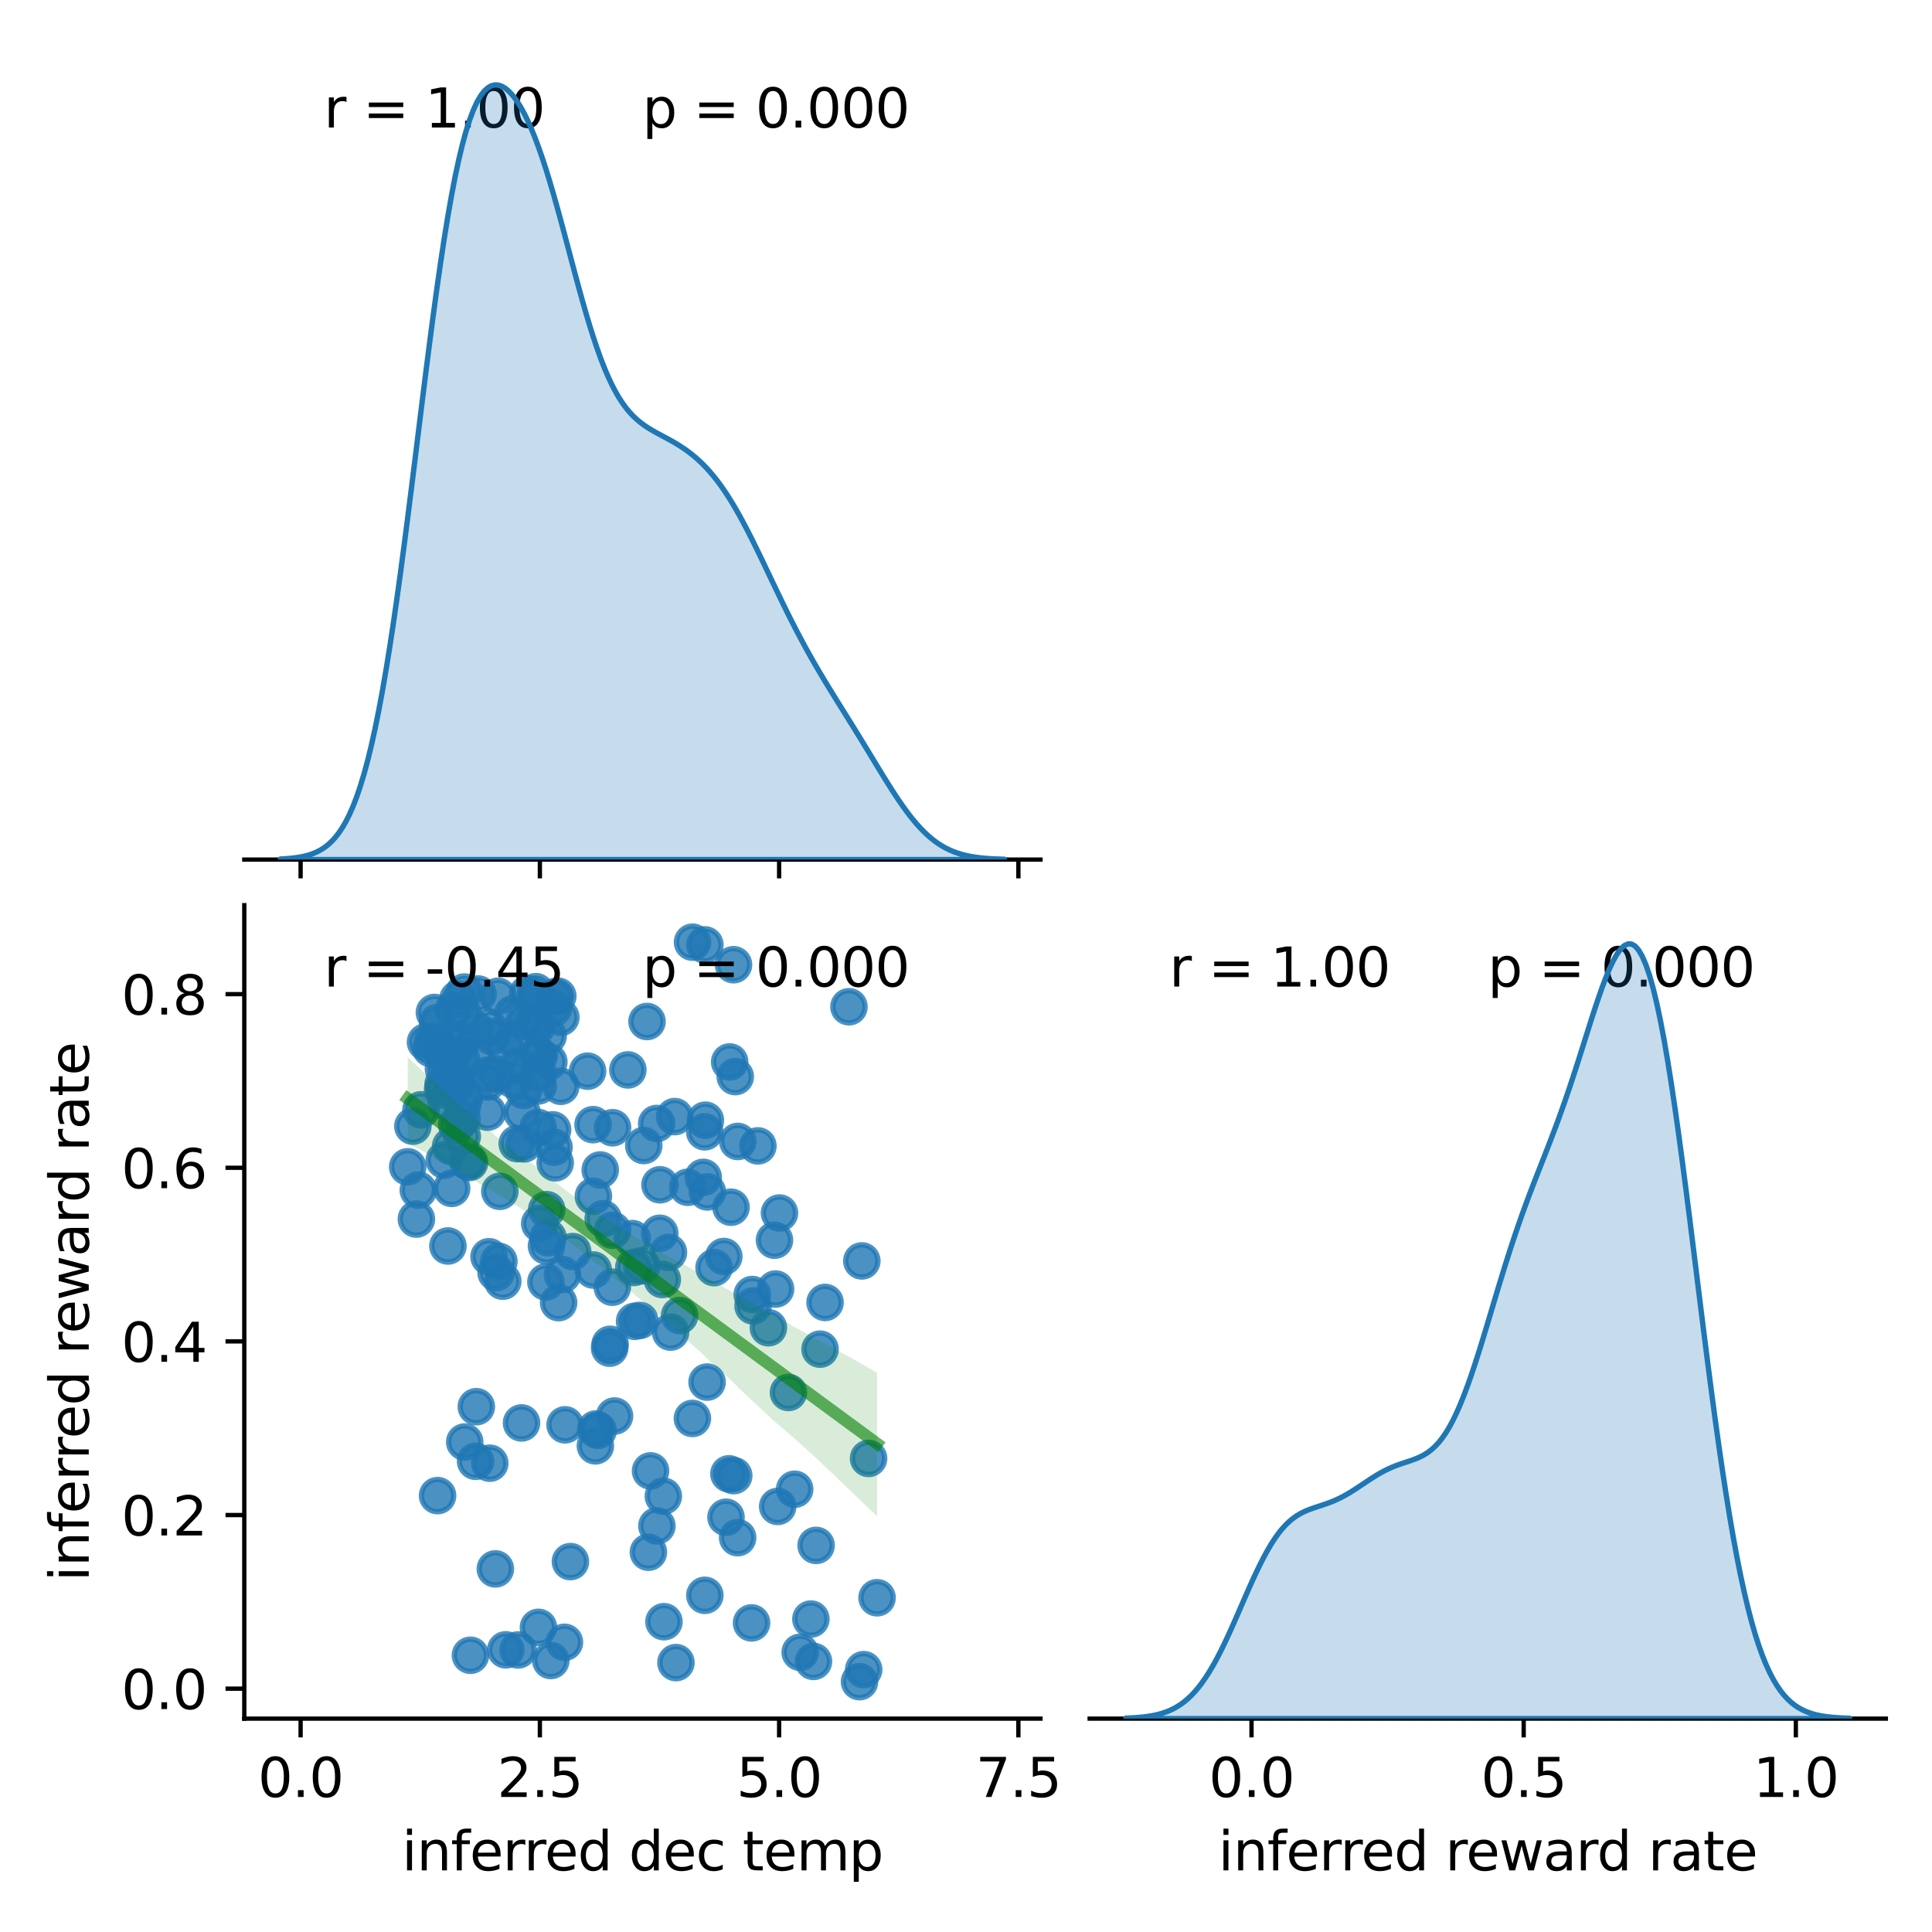 <?xml version="1.0" encoding="utf-8" standalone="no"?>
<!DOCTYPE svg PUBLIC "-//W3C//DTD SVG 1.1//EN"
  "http://www.w3.org/Graphics/SVG/1.1/DTD/svg11.dtd">
<svg xmlns:xlink="http://www.w3.org/1999/xlink" width="360pt" height="360pt" viewBox="0 0 360 360" xmlns="http://www.w3.org/2000/svg" version="1.1">
 <defs>
  <style type="text/css">*{stroke-linejoin: round; stroke-linecap: butt}</style>
 </defs>
 <g id="figure_1">
  <g id="patch_1">
   <path d="M 0 360 
L 360 360 
L 360 0 
L 0 0 
z
" style="fill: #ffffff"/>
  </g>
  <g id="axes_1">
   <g id="patch_2">
    <path d="M 45.52 160.17 
L 193.881 160.17 
L 193.881 8.6 
L 45.52 8.6 
z
" style="fill: #ffffff"/>
   </g>
   <g id="matplotlib.axis_1">
    <g id="xtick_1">
     <g id="line2d_1">
      <defs>
       <path id="m08f3b3123c" d="M 0 0 
L 0 3.5 
" style="stroke: #000000; stroke-width: 0.8"/>
      </defs>
      <g>
       <use xlink:href="#m08f3b3123c" x="56.014" y="160.17" style="stroke: #000000; stroke-width: 0.8"/>
      </g>
     </g>
    </g>
    <g id="xtick_2">
     <g id="line2d_2">
      <g>
       <use xlink:href="#m08f3b3123c" x="100.596" y="160.17" style="stroke: #000000; stroke-width: 0.8"/>
      </g>
     </g>
    </g>
    <g id="xtick_3">
     <g id="line2d_3">
      <g>
       <use xlink:href="#m08f3b3123c" x="145.179" y="160.17" style="stroke: #000000; stroke-width: 0.8"/>
      </g>
     </g>
    </g>
    <g id="xtick_4">
     <g id="line2d_4">
      <g>
       <use xlink:href="#m08f3b3123c" x="189.761" y="160.17" style="stroke: #000000; stroke-width: 0.8"/>
      </g>
     </g>
    </g>
   </g>
   <g id="patch_3">
    <path d="M 45.52 160.17 
L 193.881 160.17 
" style="fill: none; stroke: #000000; stroke-width: 0.8; stroke-linejoin: miter; stroke-linecap: square"/>
   </g>
   <g id="text_1">
    <!-- r = 1.00  -->
    <g transform="translate(60.356 23.757) scale(0.1 -0.1)">
     <defs>
      <path id="DejaVuSans-72" d="M 2631 2963 
Q 2534 3019 2420 3045 
Q 2306 3072 2169 3072 
Q 1681 3072 1420 2755 
Q 1159 2438 1159 1844 
L 1159 0 
L 581 0 
L 581 3500 
L 1159 3500 
L 1159 2956 
Q 1341 3275 1631 3429 
Q 1922 3584 2338 3584 
Q 2397 3584 2469 3576 
Q 2541 3569 2628 3553 
L 2631 2963 
z
" transform="scale(0.016)"/>
      <path id="DejaVuSans-20" transform="scale(0.016)"/>
      <path id="DejaVuSans-3d" d="M 678 2906 
L 4684 2906 
L 4684 2381 
L 678 2381 
L 678 2906 
z
M 678 1631 
L 4684 1631 
L 4684 1100 
L 678 1100 
L 678 1631 
z
" transform="scale(0.016)"/>
      <path id="DejaVuSans-31" d="M 794 531 
L 1825 531 
L 1825 4091 
L 703 3866 
L 703 4441 
L 1819 4666 
L 2450 4666 
L 2450 531 
L 3481 531 
L 3481 0 
L 794 0 
L 794 531 
z
" transform="scale(0.016)"/>
      <path id="DejaVuSans-2e" d="M 684 794 
L 1344 794 
L 1344 0 
L 684 0 
L 684 794 
z
" transform="scale(0.016)"/>
      <path id="DejaVuSans-30" d="M 2034 4250 
Q 1547 4250 1301 3770 
Q 1056 3291 1056 2328 
Q 1056 1369 1301 889 
Q 1547 409 2034 409 
Q 2525 409 2770 889 
Q 3016 1369 3016 2328 
Q 3016 3291 2770 3770 
Q 2525 4250 2034 4250 
z
M 2034 4750 
Q 2819 4750 3233 4129 
Q 3647 3509 3647 2328 
Q 3647 1150 3233 529 
Q 2819 -91 2034 -91 
Q 1250 -91 836 529 
Q 422 1150 422 2328 
Q 422 3509 836 4129 
Q 1250 4750 2034 4750 
z
" transform="scale(0.016)"/>
     </defs>
     <use xlink:href="#DejaVuSans-72"/>
     <use xlink:href="#DejaVuSans-20" x="41.113"/>
     <use xlink:href="#DejaVuSans-3d" x="72.9"/>
     <use xlink:href="#DejaVuSans-20" x="156.689"/>
     <use xlink:href="#DejaVuSans-31" x="188.477"/>
     <use xlink:href="#DejaVuSans-2e" x="252.1"/>
     <use xlink:href="#DejaVuSans-30" x="283.887"/>
     <use xlink:href="#DejaVuSans-30" x="347.51"/>
     <use xlink:href="#DejaVuSans-20" x="411.133"/>
    </g>
   </g>
   <g id="text_2">
    <!-- p = 0.000 -->
    <g transform="translate(119.701 23.757) scale(0.1 -0.1)">
     <defs>
      <path id="DejaVuSans-70" d="M 1159 525 
L 1159 -1331 
L 581 -1331 
L 581 3500 
L 1159 3500 
L 1159 2969 
Q 1341 3281 1617 3432 
Q 1894 3584 2278 3584 
Q 2916 3584 3314 3078 
Q 3713 2572 3713 1747 
Q 3713 922 3314 415 
Q 2916 -91 2278 -91 
Q 1894 -91 1617 61 
Q 1341 213 1159 525 
z
M 3116 1747 
Q 3116 2381 2855 2742 
Q 2594 3103 2138 3103 
Q 1681 3103 1420 2742 
Q 1159 2381 1159 1747 
Q 1159 1113 1420 752 
Q 1681 391 2138 391 
Q 2594 391 2855 752 
Q 3116 1113 3116 1747 
z
" transform="scale(0.016)"/>
     </defs>
     <use xlink:href="#DejaVuSans-70"/>
     <use xlink:href="#DejaVuSans-20" x="63.477"/>
     <use xlink:href="#DejaVuSans-3d" x="95.264"/>
     <use xlink:href="#DejaVuSans-20" x="179.053"/>
     <use xlink:href="#DejaVuSans-30" x="210.84"/>
     <use xlink:href="#DejaVuSans-2e" x="274.463"/>
     <use xlink:href="#DejaVuSans-30" x="306.25"/>
     <use xlink:href="#DejaVuSans-30" x="369.873"/>
     <use xlink:href="#DejaVuSans-30" x="433.496"/>
    </g>
   </g>
  </g>
  <g id="axes_2">
   <g id="patch_4">
    <path d="M 45.52 320.24 
L 193.881 320.24 
L 193.881 168.67 
L 45.52 168.67 
z
" style="fill: #ffffff"/>
   </g>
   <g id="PathCollection_1">
    <defs>
     <path id="m160560d1d1" d="M 0 3 
C 0.796 3 1.559 2.684 2.121 2.121 
C 2.684 1.559 3 0.796 3 0 
C 3 -0.796 2.684 -1.559 2.121 -2.121 
C 1.559 -2.684 0.796 -3 0 -3 
C -0.796 -3 -1.559 -2.684 -2.121 -2.121 
C -2.684 -1.559 -3 -0.796 -3 0 
C -3 0.796 -2.684 1.559 -2.121 2.121 
C -1.559 2.684 -0.796 3 0 3 
z
" style="stroke: #1f77b4; stroke-opacity: 0.8"/>
    </defs>
    <g clip-path="url(#p36e055830e)">
     <use xlink:href="#m160560d1d1" x="152.806" y="251.395" style="fill: #1f77b4; fill-opacity: 0.8; stroke: #1f77b4; stroke-opacity: 0.8"/>
     <use xlink:href="#m160560d1d1" x="82.468" y="203.074" style="fill: #1f77b4; fill-opacity: 0.8; stroke: #1f77b4; stroke-opacity: 0.8"/>
     <use xlink:href="#m160560d1d1" x="161.845" y="271.755" style="fill: #1f77b4; fill-opacity: 0.8; stroke: #1f77b4; stroke-opacity: 0.8"/>
     <use xlink:href="#m160560d1d1" x="79.287" y="194.179" style="fill: #1f77b4; fill-opacity: 0.8; stroke: #1f77b4; stroke-opacity: 0.8"/>
     <use xlink:href="#m160560d1d1" x="111.451" y="266.534" style="fill: #1f77b4; fill-opacity: 0.8; stroke: #1f77b4; stroke-opacity: 0.8"/>
     <use xlink:href="#m160560d1d1" x="83.176" y="197.669" style="fill: #1f77b4; fill-opacity: 0.8; stroke: #1f77b4; stroke-opacity: 0.8"/>
     <use xlink:href="#m160560d1d1" x="103.332" y="185.753" style="fill: #1f77b4; fill-opacity: 0.8; stroke: #1f77b4; stroke-opacity: 0.8"/>
     <use xlink:href="#m160560d1d1" x="86.137" y="211.744" style="fill: #1f77b4; fill-opacity: 0.8; stroke: #1f77b4; stroke-opacity: 0.8"/>
     <use xlink:href="#m160560d1d1" x="144.91" y="280.701" style="fill: #1f77b4; fill-opacity: 0.8; stroke: #1f77b4; stroke-opacity: 0.8"/>
     <use xlink:href="#m160560d1d1" x="89.076" y="185.216" style="fill: #1f77b4; fill-opacity: 0.8; stroke: #1f77b4; stroke-opacity: 0.8"/>
     <use xlink:href="#m160560d1d1" x="106.291" y="290.983" style="fill: #1f77b4; fill-opacity: 0.8; stroke: #1f77b4; stroke-opacity: 0.8"/>
     <use xlink:href="#m160560d1d1" x="100.069" y="191.264" style="fill: #1f77b4; fill-opacity: 0.8; stroke: #1f77b4; stroke-opacity: 0.8"/>
     <use xlink:href="#m160560d1d1" x="124.557" y="233.365" style="fill: #1f77b4; fill-opacity: 0.8; stroke: #1f77b4; stroke-opacity: 0.8"/>
     <use xlink:href="#m160560d1d1" x="84.435" y="188.206" style="fill: #1f77b4; fill-opacity: 0.8; stroke: #1f77b4; stroke-opacity: 0.8"/>
     <use xlink:href="#m160560d1d1" x="90.938" y="201.618" style="fill: #1f77b4; fill-opacity: 0.8; stroke: #1f77b4; stroke-opacity: 0.8"/>
     <use xlink:href="#m160560d1d1" x="129.021" y="264.307" style="fill: #1f77b4; fill-opacity: 0.8; stroke: #1f77b4; stroke-opacity: 0.8"/>
     <use xlink:href="#m160560d1d1" x="92.47" y="200.118" style="fill: #1f77b4; fill-opacity: 0.8; stroke: #1f77b4; stroke-opacity: 0.8"/>
     <use xlink:href="#m160560d1d1" x="146.916" y="259.467" style="fill: #1f77b4; fill-opacity: 0.8; stroke: #1f77b4; stroke-opacity: 0.8"/>
     <use xlink:href="#m160560d1d1" x="104.501" y="202.417" style="fill: #1f77b4; fill-opacity: 0.8; stroke: #1f77b4; stroke-opacity: 0.8"/>
     <use xlink:href="#m160560d1d1" x="78.449" y="206.803" style="fill: #1f77b4; fill-opacity: 0.8; stroke: #1f77b4; stroke-opacity: 0.8"/>
     <use xlink:href="#m160560d1d1" x="153.738" y="242.692" style="fill: #1f77b4; fill-opacity: 0.8; stroke: #1f77b4; stroke-opacity: 0.8"/>
     <use xlink:href="#m160560d1d1" x="119.955" y="213.455" style="fill: #1f77b4; fill-opacity: 0.8; stroke: #1f77b4; stroke-opacity: 0.8"/>
     <use xlink:href="#m160560d1d1" x="110.55" y="236.651" style="fill: #1f77b4; fill-opacity: 0.8; stroke: #1f77b4; stroke-opacity: 0.8"/>
     <use xlink:href="#m160560d1d1" x="86.307" y="188.978" style="fill: #1f77b4; fill-opacity: 0.8; stroke: #1f77b4; stroke-opacity: 0.8"/>
     <use xlink:href="#m160560d1d1" x="137.008" y="200.609" style="fill: #1f77b4; fill-opacity: 0.8; stroke: #1f77b4; stroke-opacity: 0.8"/>
     <use xlink:href="#m160560d1d1" x="106.713" y="233.215" style="fill: #1f77b4; fill-opacity: 0.8; stroke: #1f77b4; stroke-opacity: 0.8"/>
     <use xlink:href="#m160560d1d1" x="110.57" y="222.902" style="fill: #1f77b4; fill-opacity: 0.8; stroke: #1f77b4; stroke-opacity: 0.8"/>
     <use xlink:href="#m160560d1d1" x="152.07" y="287.964" style="fill: #1f77b4; fill-opacity: 0.8; stroke: #1f77b4; stroke-opacity: 0.8"/>
     <use xlink:href="#m160560d1d1" x="131.813" y="222.101" style="fill: #1f77b4; fill-opacity: 0.8; stroke: #1f77b4; stroke-opacity: 0.8"/>
     <use xlink:href="#m160560d1d1" x="95.69" y="193.58" style="fill: #1f77b4; fill-opacity: 0.8; stroke: #1f77b4; stroke-opacity: 0.8"/>
     <use xlink:href="#m160560d1d1" x="85.334" y="186.139" style="fill: #1f77b4; fill-opacity: 0.8; stroke: #1f77b4; stroke-opacity: 0.8"/>
     <use xlink:href="#m160560d1d1" x="83.463" y="232.171" style="fill: #1f77b4; fill-opacity: 0.8; stroke: #1f77b4; stroke-opacity: 0.8"/>
     <use xlink:href="#m160560d1d1" x="102.144" y="193.02" style="fill: #1f77b4; fill-opacity: 0.8; stroke: #1f77b4; stroke-opacity: 0.8"/>
     <use xlink:href="#m160560d1d1" x="95.529" y="188.946" style="fill: #1f77b4; fill-opacity: 0.8; stroke: #1f77b4; stroke-opacity: 0.8"/>
     <use xlink:href="#m160560d1d1" x="100.281" y="210.093" style="fill: #1f77b4; fill-opacity: 0.8; stroke: #1f77b4; stroke-opacity: 0.8"/>
     <use xlink:href="#m160560d1d1" x="102.122" y="230.621" style="fill: #1f77b4; fill-opacity: 0.8; stroke: #1f77b4; stroke-opacity: 0.8"/>
     <use xlink:href="#m160560d1d1" x="110.507" y="209.565" style="fill: #1f77b4; fill-opacity: 0.8; stroke: #1f77b4; stroke-opacity: 0.8"/>
     <use xlink:href="#m160560d1d1" x="84.267" y="202.974" style="fill: #1f77b4; fill-opacity: 0.8; stroke: #1f77b4; stroke-opacity: 0.8"/>
     <use xlink:href="#m160560d1d1" x="118.248" y="246.208" style="fill: #1f77b4; fill-opacity: 0.8; stroke: #1f77b4; stroke-opacity: 0.8"/>
     <use xlink:href="#m160560d1d1" x="104.089" y="242.73" style="fill: #1f77b4; fill-opacity: 0.8; stroke: #1f77b4; stroke-opacity: 0.8"/>
     <use xlink:href="#m160560d1d1" x="77.586" y="227.156" style="fill: #1f77b4; fill-opacity: 0.8; stroke: #1f77b4; stroke-opacity: 0.8"/>
     <use xlink:href="#m160560d1d1" x="92.782" y="185.643" style="fill: #1f77b4; fill-opacity: 0.8; stroke: #1f77b4; stroke-opacity: 0.8"/>
     <use xlink:href="#m160560d1d1" x="140.043" y="302.404" style="fill: #1f77b4; fill-opacity: 0.8; stroke: #1f77b4; stroke-opacity: 0.8"/>
     <use xlink:href="#m160560d1d1" x="91.642" y="193.172" style="fill: #1f77b4; fill-opacity: 0.8; stroke: #1f77b4; stroke-opacity: 0.8"/>
     <use xlink:href="#m160560d1d1" x="125.718" y="208.061" style="fill: #1f77b4; fill-opacity: 0.8; stroke: #1f77b4; stroke-opacity: 0.8"/>
     <use xlink:href="#m160560d1d1" x="100.119" y="196.724" style="fill: #1f77b4; fill-opacity: 0.8; stroke: #1f77b4; stroke-opacity: 0.8"/>
     <use xlink:href="#m160560d1d1" x="113.594" y="251.213" style="fill: #1f77b4; fill-opacity: 0.8; stroke: #1f77b4; stroke-opacity: 0.8"/>
     <use xlink:href="#m160560d1d1" x="143.18" y="247.406" style="fill: #1f77b4; fill-opacity: 0.8; stroke: #1f77b4; stroke-opacity: 0.8"/>
     <use xlink:href="#m160560d1d1" x="84.759" y="202.587" style="fill: #1f77b4; fill-opacity: 0.8; stroke: #1f77b4; stroke-opacity: 0.8"/>
     <use xlink:href="#m160560d1d1" x="76.929" y="209.849" style="fill: #1f77b4; fill-opacity: 0.8; stroke: #1f77b4; stroke-opacity: 0.8"/>
     <use xlink:href="#m160560d1d1" x="133.051" y="236.204" style="fill: #1f77b4; fill-opacity: 0.8; stroke: #1f77b4; stroke-opacity: 0.8"/>
     <use xlink:href="#m160560d1d1" x="90.85" y="207.241" style="fill: #1f77b4; fill-opacity: 0.8; stroke: #1f77b4; stroke-opacity: 0.8"/>
     <use xlink:href="#m160560d1d1" x="86.595" y="268.695" style="fill: #1f77b4; fill-opacity: 0.8; stroke: #1f77b4; stroke-opacity: 0.8"/>
     <use xlink:href="#m160560d1d1" x="122.939" y="229.804" style="fill: #1f77b4; fill-opacity: 0.8; stroke: #1f77b4; stroke-opacity: 0.8"/>
     <use xlink:href="#m160560d1d1" x="82.047" y="195.494" style="fill: #1f77b4; fill-opacity: 0.8; stroke: #1f77b4; stroke-opacity: 0.8"/>
     <use xlink:href="#m160560d1d1" x="110.942" y="269.414" style="fill: #1f77b4; fill-opacity: 0.8; stroke: #1f77b4; stroke-opacity: 0.8"/>
     <use xlink:href="#m160560d1d1" x="134.873" y="234.136" style="fill: #1f77b4; fill-opacity: 0.8; stroke: #1f77b4; stroke-opacity: 0.8"/>
     <use xlink:href="#m160560d1d1" x="100.48" y="196.662" style="fill: #1f77b4; fill-opacity: 0.8; stroke: #1f77b4; stroke-opacity: 0.8"/>
     <use xlink:href="#m160560d1d1" x="87.5" y="216.607" style="fill: #1f77b4; fill-opacity: 0.8; stroke: #1f77b4; stroke-opacity: 0.8"/>
     <use xlink:href="#m160560d1d1" x="86.174" y="206.079" style="fill: #1f77b4; fill-opacity: 0.8; stroke: #1f77b4; stroke-opacity: 0.8"/>
     <use xlink:href="#m160560d1d1" x="97.275" y="207.313" style="fill: #1f77b4; fill-opacity: 0.8; stroke: #1f77b4; stroke-opacity: 0.8"/>
     <use xlink:href="#m160560d1d1" x="96.378" y="213.097" style="fill: #1f77b4; fill-opacity: 0.8; stroke: #1f77b4; stroke-opacity: 0.8"/>
     <use xlink:href="#m160560d1d1" x="119.591" y="235.858" style="fill: #1f77b4; fill-opacity: 0.8; stroke: #1f77b4; stroke-opacity: 0.8"/>
     <use xlink:href="#m160560d1d1" x="88.616" y="272.29" style="fill: #1f77b4; fill-opacity: 0.8; stroke: #1f77b4; stroke-opacity: 0.8"/>
     <use xlink:href="#m160560d1d1" x="137.48" y="212.694" style="fill: #1f77b4; fill-opacity: 0.8; stroke: #1f77b4; stroke-opacity: 0.8"/>
     <use xlink:href="#m160560d1d1" x="123.718" y="302.183" style="fill: #1f77b4; fill-opacity: 0.8; stroke: #1f77b4; stroke-opacity: 0.8"/>
     <use xlink:href="#m160560d1d1" x="77.949" y="221.761" style="fill: #1f77b4; fill-opacity: 0.8; stroke: #1f77b4; stroke-opacity: 0.8"/>
     <use xlink:href="#m160560d1d1" x="163.429" y="297.718" style="fill: #1f77b4; fill-opacity: 0.8; stroke: #1f77b4; stroke-opacity: 0.8"/>
     <use xlink:href="#m160560d1d1" x="87.193" y="216.431" style="fill: #1f77b4; fill-opacity: 0.8; stroke: #1f77b4; stroke-opacity: 0.8"/>
     <use xlink:href="#m160560d1d1" x="81.518" y="190.524" style="fill: #1f77b4; fill-opacity: 0.8; stroke: #1f77b4; stroke-opacity: 0.8"/>
     <use xlink:href="#m160560d1d1" x="136.219" y="224.946" style="fill: #1f77b4; fill-opacity: 0.8; stroke: #1f77b4; stroke-opacity: 0.8"/>
     <use xlink:href="#m160560d1d1" x="109.489" y="199.599" style="fill: #1f77b4; fill-opacity: 0.8; stroke: #1f77b4; stroke-opacity: 0.8"/>
     <use xlink:href="#m160560d1d1" x="136.725" y="274.963" style="fill: #1f77b4; fill-opacity: 0.8; stroke: #1f77b4; stroke-opacity: 0.8"/>
     <use xlink:href="#m160560d1d1" x="94.35" y="195.39" style="fill: #1f77b4; fill-opacity: 0.8; stroke: #1f77b4; stroke-opacity: 0.8"/>
     <use xlink:href="#m160560d1d1" x="120.819" y="289.231" style="fill: #1f77b4; fill-opacity: 0.8; stroke: #1f77b4; stroke-opacity: 0.8"/>
     <use xlink:href="#m160560d1d1" x="100.335" y="303.235" style="fill: #1f77b4; fill-opacity: 0.8; stroke: #1f77b4; stroke-opacity: 0.8"/>
     <use xlink:href="#m160560d1d1" x="100.292" y="202.348" style="fill: #1f77b4; fill-opacity: 0.8; stroke: #1f77b4; stroke-opacity: 0.8"/>
     <use xlink:href="#m160560d1d1" x="97.631" y="213.144" style="fill: #1f77b4; fill-opacity: 0.8; stroke: #1f77b4; stroke-opacity: 0.8"/>
     <use xlink:href="#m160560d1d1" x="103.938" y="185.619" style="fill: #1f77b4; fill-opacity: 0.8; stroke: #1f77b4; stroke-opacity: 0.8"/>
     <use xlink:href="#m160560d1d1" x="91.263" y="272.647" style="fill: #1f77b4; fill-opacity: 0.8; stroke: #1f77b4; stroke-opacity: 0.8"/>
     <use xlink:href="#m160560d1d1" x="148.074" y="277.497" style="fill: #1f77b4; fill-opacity: 0.8; stroke: #1f77b4; stroke-opacity: 0.8"/>
     <use xlink:href="#m160560d1d1" x="83.971" y="213.587" style="fill: #1f77b4; fill-opacity: 0.8; stroke: #1f77b4; stroke-opacity: 0.8"/>
     <use xlink:href="#m160560d1d1" x="120.561" y="190.343" style="fill: #1f77b4; fill-opacity: 0.8; stroke: #1f77b4; stroke-opacity: 0.8"/>
     <use xlink:href="#m160560d1d1" x="101.829" y="232.178" style="fill: #1f77b4; fill-opacity: 0.8; stroke: #1f77b4; stroke-opacity: 0.8"/>
     <use xlink:href="#m160560d1d1" x="104.803" y="237.499" style="fill: #1f77b4; fill-opacity: 0.8; stroke: #1f77b4; stroke-opacity: 0.8"/>
     <use xlink:href="#m160560d1d1" x="160.59" y="234.955" style="fill: #1f77b4; fill-opacity: 0.8; stroke: #1f77b4; stroke-opacity: 0.8"/>
     <use xlink:href="#m160560d1d1" x="160.157" y="313.35" style="fill: #1f77b4; fill-opacity: 0.8; stroke: #1f77b4; stroke-opacity: 0.8"/>
     <use xlink:href="#m160560d1d1" x="114.093" y="239.856" style="fill: #1f77b4; fill-opacity: 0.8; stroke: #1f77b4; stroke-opacity: 0.8"/>
     <use xlink:href="#m160560d1d1" x="93.686" y="238.735" style="fill: #1f77b4; fill-opacity: 0.8; stroke: #1f77b4; stroke-opacity: 0.8"/>
     <use xlink:href="#m160560d1d1" x="114.145" y="210.139" style="fill: #1f77b4; fill-opacity: 0.8; stroke: #1f77b4; stroke-opacity: 0.8"/>
     <use xlink:href="#m160560d1d1" x="131.338" y="297.264" style="fill: #1f77b4; fill-opacity: 0.8; stroke: #1f77b4; stroke-opacity: 0.8"/>
     <use xlink:href="#m160560d1d1" x="95.694" y="201.227" style="fill: #1f77b4; fill-opacity: 0.8; stroke: #1f77b4; stroke-opacity: 0.8"/>
     <use xlink:href="#m160560d1d1" x="99.843" y="184.786" style="fill: #1f77b4; fill-opacity: 0.8; stroke: #1f77b4; stroke-opacity: 0.8"/>
     <use xlink:href="#m160560d1d1" x="88.756" y="262.121" style="fill: #1f77b4; fill-opacity: 0.8; stroke: #1f77b4; stroke-opacity: 0.8"/>
     <use xlink:href="#m160560d1d1" x="102.973" y="210.529" style="fill: #1f77b4; fill-opacity: 0.8; stroke: #1f77b4; stroke-opacity: 0.8"/>
     <use xlink:href="#m160560d1d1" x="99.373" y="190.531" style="fill: #1f77b4; fill-opacity: 0.8; stroke: #1f77b4; stroke-opacity: 0.8"/>
     <use xlink:href="#m160560d1d1" x="99.795" y="185.865" style="fill: #1f77b4; fill-opacity: 0.8; stroke: #1f77b4; stroke-opacity: 0.8"/>
     <use xlink:href="#m160560d1d1" x="121.22" y="274.08" style="fill: #1f77b4; fill-opacity: 0.8; stroke: #1f77b4; stroke-opacity: 0.8"/>
     <use xlink:href="#m160560d1d1" x="81.534" y="278.685" style="fill: #1f77b4; fill-opacity: 0.8; stroke: #1f77b4; stroke-opacity: 0.8"/>
     <use xlink:href="#m160560d1d1" x="98.314" y="185.179" style="fill: #1f77b4; fill-opacity: 0.8; stroke: #1f77b4; stroke-opacity: 0.8"/>
     <use xlink:href="#m160560d1d1" x="131.039" y="219.384" style="fill: #1f77b4; fill-opacity: 0.8; stroke: #1f77b4; stroke-opacity: 0.8"/>
     <use xlink:href="#m160560d1d1" x="111.029" y="266.276" style="fill: #1f77b4; fill-opacity: 0.8; stroke: #1f77b4; stroke-opacity: 0.8"/>
     <use xlink:href="#m160560d1d1" x="92.96" y="235.043" style="fill: #1f77b4; fill-opacity: 0.8; stroke: #1f77b4; stroke-opacity: 0.8"/>
     <use xlink:href="#m160560d1d1" x="82.569" y="202.014" style="fill: #1f77b4; fill-opacity: 0.8; stroke: #1f77b4; stroke-opacity: 0.8"/>
     <use xlink:href="#m160560d1d1" x="85.972" y="197.31" style="fill: #1f77b4; fill-opacity: 0.8; stroke: #1f77b4; stroke-opacity: 0.8"/>
     <use xlink:href="#m160560d1d1" x="84.619" y="201.709" style="fill: #1f77b4; fill-opacity: 0.8; stroke: #1f77b4; stroke-opacity: 0.8"/>
     <use xlink:href="#m160560d1d1" x="80.592" y="193.996" style="fill: #1f77b4; fill-opacity: 0.8; stroke: #1f77b4; stroke-opacity: 0.8"/>
     <use xlink:href="#m160560d1d1" x="151.582" y="309.581" style="fill: #1f77b4; fill-opacity: 0.8; stroke: #1f77b4; stroke-opacity: 0.8"/>
     <use xlink:href="#m160560d1d1" x="114.144" y="229.23" style="fill: #1f77b4; fill-opacity: 0.8; stroke: #1f77b4; stroke-opacity: 0.8"/>
     <use xlink:href="#m160560d1d1" x="116.995" y="199.363" style="fill: #1f77b4; fill-opacity: 0.8; stroke: #1f77b4; stroke-opacity: 0.8"/>
     <use xlink:href="#m160560d1d1" x="123.409" y="238.414" style="fill: #1f77b4; fill-opacity: 0.8; stroke: #1f77b4; stroke-opacity: 0.8"/>
     <use xlink:href="#m160560d1d1" x="158.193" y="187.595" style="fill: #1f77b4; fill-opacity: 0.8; stroke: #1f77b4; stroke-opacity: 0.8"/>
     <use xlink:href="#m160560d1d1" x="140.175" y="241.221" style="fill: #1f77b4; fill-opacity: 0.8; stroke: #1f77b4; stroke-opacity: 0.8"/>
     <use xlink:href="#m160560d1d1" x="86.662" y="204.247" style="fill: #1f77b4; fill-opacity: 0.8; stroke: #1f77b4; stroke-opacity: 0.8"/>
     <use xlink:href="#m160560d1d1" x="88.655" y="191.903" style="fill: #1f77b4; fill-opacity: 0.8; stroke: #1f77b4; stroke-opacity: 0.8"/>
     <use xlink:href="#m160560d1d1" x="135.824" y="274.626" style="fill: #1f77b4; fill-opacity: 0.8; stroke: #1f77b4; stroke-opacity: 0.8"/>
     <use xlink:href="#m160560d1d1" x="123.606" y="278.793" style="fill: #1f77b4; fill-opacity: 0.8; stroke: #1f77b4; stroke-opacity: 0.8"/>
     <use xlink:href="#m160560d1d1" x="97.553" y="203.174" style="fill: #1f77b4; fill-opacity: 0.8; stroke: #1f77b4; stroke-opacity: 0.8"/>
     <use xlink:href="#m160560d1d1" x="145.247" y="226.032" style="fill: #1f77b4; fill-opacity: 0.8; stroke: #1f77b4; stroke-opacity: 0.8"/>
     <use xlink:href="#m160560d1d1" x="84.392" y="196.419" style="fill: #1f77b4; fill-opacity: 0.8; stroke: #1f77b4; stroke-opacity: 0.8"/>
     <use xlink:href="#m160560d1d1" x="96.54" y="307.442" style="fill: #1f77b4; fill-opacity: 0.8; stroke: #1f77b4; stroke-opacity: 0.8"/>
     <use xlink:href="#m160560d1d1" x="112.398" y="227.081" style="fill: #1f77b4; fill-opacity: 0.8; stroke: #1f77b4; stroke-opacity: 0.8"/>
     <use xlink:href="#m160560d1d1" x="82.628" y="199.113" style="fill: #1f77b4; fill-opacity: 0.8; stroke: #1f77b4; stroke-opacity: 0.8"/>
     <use xlink:href="#m160560d1d1" x="92.437" y="237.139" style="fill: #1f77b4; fill-opacity: 0.8; stroke: #1f77b4; stroke-opacity: 0.8"/>
     <use xlink:href="#m160560d1d1" x="101.866" y="225.402" style="fill: #1f77b4; fill-opacity: 0.8; stroke: #1f77b4; stroke-opacity: 0.8"/>
     <use xlink:href="#m160560d1d1" x="122.402" y="284.329" style="fill: #1f77b4; fill-opacity: 0.8; stroke: #1f77b4; stroke-opacity: 0.8"/>
     <use xlink:href="#m160560d1d1" x="88.438" y="196.905" style="fill: #1f77b4; fill-opacity: 0.8; stroke: #1f77b4; stroke-opacity: 0.8"/>
     <use xlink:href="#m160560d1d1" x="122.977" y="220.768" style="fill: #1f77b4; fill-opacity: 0.8; stroke: #1f77b4; stroke-opacity: 0.8"/>
     <use xlink:href="#m160560d1d1" x="97.178" y="265.145" style="fill: #1f77b4; fill-opacity: 0.8; stroke: #1f77b4; stroke-opacity: 0.8"/>
     <use xlink:href="#m160560d1d1" x="149.103" y="307.881" style="fill: #1f77b4; fill-opacity: 0.8; stroke: #1f77b4; stroke-opacity: 0.8"/>
     <use xlink:href="#m160560d1d1" x="135.962" y="197.879" style="fill: #1f77b4; fill-opacity: 0.8; stroke: #1f77b4; stroke-opacity: 0.8"/>
     <use xlink:href="#m160560d1d1" x="84.785" y="200.978" style="fill: #1f77b4; fill-opacity: 0.8; stroke: #1f77b4; stroke-opacity: 0.8"/>
     <use xlink:href="#m160560d1d1" x="100.569" y="227.987" style="fill: #1f77b4; fill-opacity: 0.8; stroke: #1f77b4; stroke-opacity: 0.8"/>
     <use xlink:href="#m160560d1d1" x="119.207" y="246.046" style="fill: #1f77b4; fill-opacity: 0.8; stroke: #1f77b4; stroke-opacity: 0.8"/>
     <use xlink:href="#m160560d1d1" x="102.272" y="197.86" style="fill: #1f77b4; fill-opacity: 0.8; stroke: #1f77b4; stroke-opacity: 0.8"/>
     <use xlink:href="#m160560d1d1" x="160.936" y="311.114" style="fill: #1f77b4; fill-opacity: 0.8; stroke: #1f77b4; stroke-opacity: 0.8"/>
     <use xlink:href="#m160560d1d1" x="86.527" y="184.851" style="fill: #1f77b4; fill-opacity: 0.8; stroke: #1f77b4; stroke-opacity: 0.8"/>
     <use xlink:href="#m160560d1d1" x="144.313" y="231.093" style="fill: #1f77b4; fill-opacity: 0.8; stroke: #1f77b4; stroke-opacity: 0.8"/>
     <use xlink:href="#m160560d1d1" x="141.224" y="213.52" style="fill: #1f77b4; fill-opacity: 0.8; stroke: #1f77b4; stroke-opacity: 0.8"/>
     <use xlink:href="#m160560d1d1" x="87.661" y="308.436" style="fill: #1f77b4; fill-opacity: 0.8; stroke: #1f77b4; stroke-opacity: 0.8"/>
     <use xlink:href="#m160560d1d1" x="144.516" y="240.191" style="fill: #1f77b4; fill-opacity: 0.8; stroke: #1f77b4; stroke-opacity: 0.8"/>
     <use xlink:href="#m160560d1d1" x="103.154" y="187.836" style="fill: #1f77b4; fill-opacity: 0.8; stroke: #1f77b4; stroke-opacity: 0.8"/>
     <use xlink:href="#m160560d1d1" x="111.845" y="218.005" style="fill: #1f77b4; fill-opacity: 0.8; stroke: #1f77b4; stroke-opacity: 0.8"/>
     <use xlink:href="#m160560d1d1" x="103.229" y="213.773" style="fill: #1f77b4; fill-opacity: 0.8; stroke: #1f77b4; stroke-opacity: 0.8"/>
     <use xlink:href="#m160560d1d1" x="103.457" y="216.679" style="fill: #1f77b4; fill-opacity: 0.8; stroke: #1f77b4; stroke-opacity: 0.8"/>
     <use xlink:href="#m160560d1d1" x="118.1" y="236.174" style="fill: #1f77b4; fill-opacity: 0.8; stroke: #1f77b4; stroke-opacity: 0.8"/>
     <use xlink:href="#m160560d1d1" x="126.638" y="245.133" style="fill: #1f77b4; fill-opacity: 0.8; stroke: #1f77b4; stroke-opacity: 0.8"/>
     <use xlink:href="#m160560d1d1" x="105.294" y="265.495" style="fill: #1f77b4; fill-opacity: 0.8; stroke: #1f77b4; stroke-opacity: 0.8"/>
     <use xlink:href="#m160560d1d1" x="135.28" y="282.717" style="fill: #1f77b4; fill-opacity: 0.8; stroke: #1f77b4; stroke-opacity: 0.8"/>
     <use xlink:href="#m160560d1d1" x="91.185" y="191.632" style="fill: #1f77b4; fill-opacity: 0.8; stroke: #1f77b4; stroke-opacity: 0.8"/>
     <use xlink:href="#m160560d1d1" x="104.503" y="189.57" style="fill: #1f77b4; fill-opacity: 0.8; stroke: #1f77b4; stroke-opacity: 0.8"/>
     <use xlink:href="#m160560d1d1" x="86.094" y="208.472" style="fill: #1f77b4; fill-opacity: 0.8; stroke: #1f77b4; stroke-opacity: 0.8"/>
     <use xlink:href="#m160560d1d1" x="129.041" y="175.56" style="fill: #1f77b4; fill-opacity: 0.8; stroke: #1f77b4; stroke-opacity: 0.8"/>
     <use xlink:href="#m160560d1d1" x="85.77" y="194.725" style="fill: #1f77b4; fill-opacity: 0.8; stroke: #1f77b4; stroke-opacity: 0.8"/>
     <use xlink:href="#m160560d1d1" x="83.134" y="205.311" style="fill: #1f77b4; fill-opacity: 0.8; stroke: #1f77b4; stroke-opacity: 0.8"/>
     <use xlink:href="#m160560d1d1" x="92.301" y="292.34" style="fill: #1f77b4; fill-opacity: 0.8; stroke: #1f77b4; stroke-opacity: 0.8"/>
     <use xlink:href="#m160560d1d1" x="131.31" y="210.894" style="fill: #1f77b4; fill-opacity: 0.8; stroke: #1f77b4; stroke-opacity: 0.8"/>
     <use xlink:href="#m160560d1d1" x="75.972" y="217.417" style="fill: #1f77b4; fill-opacity: 0.8; stroke: #1f77b4; stroke-opacity: 0.8"/>
     <use xlink:href="#m160560d1d1" x="80.945" y="188.658" style="fill: #1f77b4; fill-opacity: 0.8; stroke: #1f77b4; stroke-opacity: 0.8"/>
     <use xlink:href="#m160560d1d1" x="117.819" y="230.794" style="fill: #1f77b4; fill-opacity: 0.8; stroke: #1f77b4; stroke-opacity: 0.8"/>
     <use xlink:href="#m160560d1d1" x="85.393" y="193.543" style="fill: #1f77b4; fill-opacity: 0.8; stroke: #1f77b4; stroke-opacity: 0.8"/>
     <use xlink:href="#m160560d1d1" x="100.313" y="199.937" style="fill: #1f77b4; fill-opacity: 0.8; stroke: #1f77b4; stroke-opacity: 0.8"/>
     <use xlink:href="#m160560d1d1" x="80.281" y="195.376" style="fill: #1f77b4; fill-opacity: 0.8; stroke: #1f77b4; stroke-opacity: 0.8"/>
     <use xlink:href="#m160560d1d1" x="94.243" y="307.42" style="fill: #1f77b4; fill-opacity: 0.8; stroke: #1f77b4; stroke-opacity: 0.8"/>
     <use xlink:href="#m160560d1d1" x="91.13" y="234.175" style="fill: #1f77b4; fill-opacity: 0.8; stroke: #1f77b4; stroke-opacity: 0.8"/>
     <use xlink:href="#m160560d1d1" x="93.136" y="221.989" style="fill: #1f77b4; fill-opacity: 0.8; stroke: #1f77b4; stroke-opacity: 0.8"/>
     <use xlink:href="#m160560d1d1" x="97.673" y="190.326" style="fill: #1f77b4; fill-opacity: 0.8; stroke: #1f77b4; stroke-opacity: 0.8"/>
     <use xlink:href="#m160560d1d1" x="131.436" y="208.734" style="fill: #1f77b4; fill-opacity: 0.8; stroke: #1f77b4; stroke-opacity: 0.8"/>
     <use xlink:href="#m160560d1d1" x="125.954" y="309.804" style="fill: #1f77b4; fill-opacity: 0.8; stroke: #1f77b4; stroke-opacity: 0.8"/>
     <use xlink:href="#m160560d1d1" x="113.687" y="250.496" style="fill: #1f77b4; fill-opacity: 0.8; stroke: #1f77b4; stroke-opacity: 0.8"/>
     <use xlink:href="#m160560d1d1" x="122.362" y="209.345" style="fill: #1f77b4; fill-opacity: 0.8; stroke: #1f77b4; stroke-opacity: 0.8"/>
     <use xlink:href="#m160560d1d1" x="140.323" y="243.339" style="fill: #1f77b4; fill-opacity: 0.8; stroke: #1f77b4; stroke-opacity: 0.8"/>
     <use xlink:href="#m160560d1d1" x="137.45" y="286.523" style="fill: #1f77b4; fill-opacity: 0.8; stroke: #1f77b4; stroke-opacity: 0.8"/>
     <use xlink:href="#m160560d1d1" x="85.094" y="209.589" style="fill: #1f77b4; fill-opacity: 0.8; stroke: #1f77b4; stroke-opacity: 0.8"/>
     <use xlink:href="#m160560d1d1" x="124.957" y="248.219" style="fill: #1f77b4; fill-opacity: 0.8; stroke: #1f77b4; stroke-opacity: 0.8"/>
     <use xlink:href="#m160560d1d1" x="102.638" y="309.411" style="fill: #1f77b4; fill-opacity: 0.8; stroke: #1f77b4; stroke-opacity: 0.8"/>
     <use xlink:href="#m160560d1d1" x="131.752" y="257.532" style="fill: #1f77b4; fill-opacity: 0.8; stroke: #1f77b4; stroke-opacity: 0.8"/>
     <use xlink:href="#m160560d1d1" x="101.723" y="238.877" style="fill: #1f77b4; fill-opacity: 0.8; stroke: #1f77b4; stroke-opacity: 0.8"/>
     <use xlink:href="#m160560d1d1" x="90.771" y="200.338" style="fill: #1f77b4; fill-opacity: 0.8; stroke: #1f77b4; stroke-opacity: 0.8"/>
     <use xlink:href="#m160560d1d1" x="82.791" y="216.179" style="fill: #1f77b4; fill-opacity: 0.8; stroke: #1f77b4; stroke-opacity: 0.8"/>
     <use xlink:href="#m160560d1d1" x="128.15" y="221.235" style="fill: #1f77b4; fill-opacity: 0.8; stroke: #1f77b4; stroke-opacity: 0.8"/>
     <use xlink:href="#m160560d1d1" x="114.512" y="263.857" style="fill: #1f77b4; fill-opacity: 0.8; stroke: #1f77b4; stroke-opacity: 0.8"/>
     <use xlink:href="#m160560d1d1" x="136.68" y="179.759" style="fill: #1f77b4; fill-opacity: 0.8; stroke: #1f77b4; stroke-opacity: 0.8"/>
     <use xlink:href="#m160560d1d1" x="84.159" y="221.437" style="fill: #1f77b4; fill-opacity: 0.8; stroke: #1f77b4; stroke-opacity: 0.8"/>
     <use xlink:href="#m160560d1d1" x="105.178" y="306.016" style="fill: #1f77b4; fill-opacity: 0.8; stroke: #1f77b4; stroke-opacity: 0.8"/>
     <use xlink:href="#m160560d1d1" x="96.513" y="198.58" style="fill: #1f77b4; fill-opacity: 0.8; stroke: #1f77b4; stroke-opacity: 0.8"/>
     <use xlink:href="#m160560d1d1" x="131.35" y="176.064" style="fill: #1f77b4; fill-opacity: 0.8; stroke: #1f77b4; stroke-opacity: 0.8"/>
     <use xlink:href="#m160560d1d1" x="151.099" y="301.688" style="fill: #1f77b4; fill-opacity: 0.8; stroke: #1f77b4; stroke-opacity: 0.8"/>
    </g>
   </g>
   <g id="PolyCollection_1">
    <path d="M 75.972 196.991 
L 75.972 213.028 
L 76.856 213.52 
L 77.739 213.949 
L 78.622 214.437 
L 79.506 214.924 
L 80.389 215.427 
L 81.273 215.938 
L 82.156 216.423 
L 83.039 216.894 
L 83.923 217.368 
L 84.806 217.835 
L 85.69 218.307 
L 86.573 218.826 
L 87.456 219.337 
L 88.34 219.915 
L 89.223 220.508 
L 90.107 220.993 
L 90.99 221.505 
L 91.873 222.011 
L 92.757 222.536 
L 93.64 223.005 
L 94.524 223.608 
L 95.407 224.21 
L 96.29 224.684 
L 97.174 225.258 
L 98.057 225.775 
L 98.941 226.412 
L 99.824 227.047 
L 100.707 227.552 
L 101.591 228.149 
L 102.474 228.81 
L 103.358 229.416 
L 104.241 229.979 
L 105.124 230.659 
L 106.008 231.345 
L 106.891 232.071 
L 107.775 232.75 
L 108.658 233.49 
L 109.541 234.166 
L 110.425 234.864 
L 111.308 235.517 
L 112.192 236.169 
L 113.075 236.869 
L 113.958 237.707 
L 114.842 238.477 
L 115.725 239.233 
L 116.609 239.874 
L 117.492 240.546 
L 118.375 241.382 
L 119.259 242.069 
L 120.142 242.801 
L 121.026 243.537 
L 121.909 244.292 
L 122.792 245.01 
L 123.676 245.75 
L 124.559 246.53 
L 125.443 247.261 
L 126.326 248.084 
L 127.209 248.907 
L 128.093 249.802 
L 128.976 250.575 
L 129.86 251.373 
L 130.743 252.149 
L 131.626 253.025 
L 132.51 253.85 
L 133.393 254.632 
L 134.277 255.402 
L 135.16 256.175 
L 136.043 257.029 
L 136.927 257.899 
L 137.81 258.797 
L 138.694 259.624 
L 139.577 260.45 
L 140.46 261.275 
L 141.344 262.1 
L 142.227 262.924 
L 143.111 263.748 
L 143.994 264.571 
L 144.877 265.337 
L 145.761 266.097 
L 146.644 266.856 
L 147.528 267.615 
L 148.411 268.373 
L 149.295 269.191 
L 150.178 269.945 
L 151.061 270.769 
L 151.945 271.569 
L 152.828 272.414 
L 153.712 273.247 
L 154.595 274.074 
L 155.478 274.937 
L 156.362 275.794 
L 157.245 276.64 
L 158.129 277.485 
L 159.012 278.331 
L 159.895 279.176 
L 160.779 280.021 
L 161.662 280.865 
L 162.546 281.688 
L 163.429 282.5 
L 163.429 255.798 
L 163.429 255.798 
L 162.546 255.297 
L 161.662 254.785 
L 160.779 254.272 
L 159.895 253.76 
L 159.012 253.247 
L 158.129 252.766 
L 157.245 252.301 
L 156.362 251.8 
L 155.478 251.299 
L 154.595 250.798 
L 153.712 250.299 
L 152.828 249.853 
L 151.945 249.426 
L 151.061 248.967 
L 150.178 248.467 
L 149.295 247.968 
L 148.411 247.468 
L 147.528 246.969 
L 146.644 246.47 
L 145.761 245.97 
L 144.877 245.471 
L 143.994 244.974 
L 143.111 244.476 
L 142.227 244.013 
L 141.344 243.503 
L 140.46 242.998 
L 139.577 242.5 
L 138.694 242.033 
L 137.81 241.491 
L 136.927 240.981 
L 136.043 240.509 
L 135.16 240 
L 134.277 239.519 
L 133.393 239.038 
L 132.51 238.557 
L 131.626 238.041 
L 130.743 237.486 
L 129.86 236.986 
L 128.976 236.486 
L 128.093 235.987 
L 127.209 235.487 
L 126.326 234.989 
L 125.443 234.587 
L 124.559 234.216 
L 123.676 233.604 
L 122.792 233.051 
L 121.909 232.568 
L 121.026 232.099 
L 120.142 231.513 
L 119.259 231.036 
L 118.375 230.496 
L 117.492 229.98 
L 116.609 229.418 
L 115.725 228.825 
L 114.842 228.282 
L 113.958 227.766 
L 113.075 227.212 
L 112.192 226.6 
L 111.308 226.016 
L 110.425 225.373 
L 109.541 224.73 
L 108.658 224.089 
L 107.775 223.447 
L 106.891 222.885 
L 106.008 222.214 
L 105.124 221.574 
L 104.241 220.858 
L 103.358 220.199 
L 102.474 219.511 
L 101.591 218.812 
L 100.707 218.062 
L 99.824 217.312 
L 98.941 216.653 
L 98.057 216.031 
L 97.174 215.465 
L 96.29 214.87 
L 95.407 214.176 
L 94.524 213.442 
L 93.64 212.694 
L 92.757 211.986 
L 91.873 211.214 
L 90.99 210.444 
L 90.107 209.672 
L 89.223 208.964 
L 88.34 208.177 
L 87.456 207.36 
L 86.573 206.595 
L 85.69 205.82 
L 84.806 205.064 
L 83.923 204.268 
L 83.039 203.496 
L 82.156 202.721 
L 81.273 201.894 
L 80.389 201.102 
L 79.506 200.317 
L 78.622 199.48 
L 77.739 198.655 
L 76.856 197.836 
L 75.972 196.991 
z
" clip-path="url(#p36e055830e)" style="fill: #008000; fill-opacity: 0.15"/>
   </g>
   <g id="matplotlib.axis_2">
    <g id="xtick_5">
     <g id="line2d_5">
      <g>
       <use xlink:href="#m08f3b3123c" x="56.014" y="320.24" style="stroke: #000000; stroke-width: 0.8"/>
      </g>
     </g>
     <g id="text_3">
      <!-- 0.0 -->
      <g transform="translate(48.062 334.838) scale(0.1 -0.1)">
       <use xlink:href="#DejaVuSans-30"/>
       <use xlink:href="#DejaVuSans-2e" x="63.623"/>
       <use xlink:href="#DejaVuSans-30" x="95.41"/>
      </g>
     </g>
    </g>
    <g id="xtick_6">
     <g id="line2d_6">
      <g>
       <use xlink:href="#m08f3b3123c" x="100.596" y="320.24" style="stroke: #000000; stroke-width: 0.8"/>
      </g>
     </g>
     <g id="text_4">
      <!-- 2.5 -->
      <g transform="translate(92.645 334.838) scale(0.1 -0.1)">
       <defs>
        <path id="DejaVuSans-32" d="M 1228 531 
L 3431 531 
L 3431 0 
L 469 0 
L 469 531 
Q 828 903 1448 1529 
Q 2069 2156 2228 2338 
Q 2531 2678 2651 2914 
Q 2772 3150 2772 3378 
Q 2772 3750 2511 3984 
Q 2250 4219 1831 4219 
Q 1534 4219 1204 4116 
Q 875 4013 500 3803 
L 500 4441 
Q 881 4594 1212 4672 
Q 1544 4750 1819 4750 
Q 2544 4750 2975 4387 
Q 3406 4025 3406 3419 
Q 3406 3131 3298 2873 
Q 3191 2616 2906 2266 
Q 2828 2175 2409 1742 
Q 1991 1309 1228 531 
z
" transform="scale(0.016)"/>
        <path id="DejaVuSans-35" d="M 691 4666 
L 3169 4666 
L 3169 4134 
L 1269 4134 
L 1269 2991 
Q 1406 3038 1543 3061 
Q 1681 3084 1819 3084 
Q 2600 3084 3056 2656 
Q 3513 2228 3513 1497 
Q 3513 744 3044 326 
Q 2575 -91 1722 -91 
Q 1428 -91 1123 -41 
Q 819 9 494 109 
L 494 744 
Q 775 591 1075 516 
Q 1375 441 1709 441 
Q 2250 441 2565 725 
Q 2881 1009 2881 1497 
Q 2881 1984 2565 2268 
Q 2250 2553 1709 2553 
Q 1456 2553 1204 2497 
Q 953 2441 691 2322 
L 691 4666 
z
" transform="scale(0.016)"/>
       </defs>
       <use xlink:href="#DejaVuSans-32"/>
       <use xlink:href="#DejaVuSans-2e" x="63.623"/>
       <use xlink:href="#DejaVuSans-35" x="95.41"/>
      </g>
     </g>
    </g>
    <g id="xtick_7">
     <g id="line2d_7">
      <g>
       <use xlink:href="#m08f3b3123c" x="145.179" y="320.24" style="stroke: #000000; stroke-width: 0.8"/>
      </g>
     </g>
     <g id="text_5">
      <!-- 5.0 -->
      <g transform="translate(137.227 334.838) scale(0.1 -0.1)">
       <use xlink:href="#DejaVuSans-35"/>
       <use xlink:href="#DejaVuSans-2e" x="63.623"/>
       <use xlink:href="#DejaVuSans-30" x="95.41"/>
      </g>
     </g>
    </g>
    <g id="xtick_8">
     <g id="line2d_8">
      <g>
       <use xlink:href="#m08f3b3123c" x="189.761" y="320.24" style="stroke: #000000; stroke-width: 0.8"/>
      </g>
     </g>
     <g id="text_6">
      <!-- 7.5 -->
      <g transform="translate(181.81 334.838) scale(0.1 -0.1)">
       <defs>
        <path id="DejaVuSans-37" d="M 525 4666 
L 3525 4666 
L 3525 4397 
L 1831 0 
L 1172 0 
L 2766 4134 
L 525 4134 
L 525 4666 
z
" transform="scale(0.016)"/>
       </defs>
       <use xlink:href="#DejaVuSans-37"/>
       <use xlink:href="#DejaVuSans-2e" x="63.623"/>
       <use xlink:href="#DejaVuSans-35" x="95.41"/>
      </g>
     </g>
    </g>
    <g id="text_7">
     <!-- inferred dec temp -->
     <g transform="translate(74.885 348.517) scale(0.1 -0.1)">
      <defs>
       <path id="DejaVuSans-69" d="M 603 3500 
L 1178 3500 
L 1178 0 
L 603 0 
L 603 3500 
z
M 603 4863 
L 1178 4863 
L 1178 4134 
L 603 4134 
L 603 4863 
z
" transform="scale(0.016)"/>
       <path id="DejaVuSans-6e" d="M 3513 2113 
L 3513 0 
L 2938 0 
L 2938 2094 
Q 2938 2591 2744 2837 
Q 2550 3084 2163 3084 
Q 1697 3084 1428 2787 
Q 1159 2491 1159 1978 
L 1159 0 
L 581 0 
L 581 3500 
L 1159 3500 
L 1159 2956 
Q 1366 3272 1645 3428 
Q 1925 3584 2291 3584 
Q 2894 3584 3203 3211 
Q 3513 2838 3513 2113 
z
" transform="scale(0.016)"/>
       <path id="DejaVuSans-66" d="M 2375 4863 
L 2375 4384 
L 1825 4384 
Q 1516 4384 1395 4259 
Q 1275 4134 1275 3809 
L 1275 3500 
L 2222 3500 
L 2222 3053 
L 1275 3053 
L 1275 0 
L 697 0 
L 697 3053 
L 147 3053 
L 147 3500 
L 697 3500 
L 697 3744 
Q 697 4328 969 4595 
Q 1241 4863 1831 4863 
L 2375 4863 
z
" transform="scale(0.016)"/>
       <path id="DejaVuSans-65" d="M 3597 1894 
L 3597 1613 
L 953 1613 
Q 991 1019 1311 708 
Q 1631 397 2203 397 
Q 2534 397 2845 478 
Q 3156 559 3463 722 
L 3463 178 
Q 3153 47 2828 -22 
Q 2503 -91 2169 -91 
Q 1331 -91 842 396 
Q 353 884 353 1716 
Q 353 2575 817 3079 
Q 1281 3584 2069 3584 
Q 2775 3584 3186 3129 
Q 3597 2675 3597 1894 
z
M 3022 2063 
Q 3016 2534 2758 2815 
Q 2500 3097 2075 3097 
Q 1594 3097 1305 2825 
Q 1016 2553 972 2059 
L 3022 2063 
z
" transform="scale(0.016)"/>
       <path id="DejaVuSans-64" d="M 2906 2969 
L 2906 4863 
L 3481 4863 
L 3481 0 
L 2906 0 
L 2906 525 
Q 2725 213 2448 61 
Q 2172 -91 1784 -91 
Q 1150 -91 751 415 
Q 353 922 353 1747 
Q 353 2572 751 3078 
Q 1150 3584 1784 3584 
Q 2172 3584 2448 3432 
Q 2725 3281 2906 2969 
z
M 947 1747 
Q 947 1113 1208 752 
Q 1469 391 1925 391 
Q 2381 391 2643 752 
Q 2906 1113 2906 1747 
Q 2906 2381 2643 2742 
Q 2381 3103 1925 3103 
Q 1469 3103 1208 2742 
Q 947 2381 947 1747 
z
" transform="scale(0.016)"/>
       <path id="DejaVuSans-63" d="M 3122 3366 
L 3122 2828 
Q 2878 2963 2633 3030 
Q 2388 3097 2138 3097 
Q 1578 3097 1268 2742 
Q 959 2388 959 1747 
Q 959 1106 1268 751 
Q 1578 397 2138 397 
Q 2388 397 2633 464 
Q 2878 531 3122 666 
L 3122 134 
Q 2881 22 2623 -34 
Q 2366 -91 2075 -91 
Q 1284 -91 818 406 
Q 353 903 353 1747 
Q 353 2603 823 3093 
Q 1294 3584 2113 3584 
Q 2378 3584 2631 3529 
Q 2884 3475 3122 3366 
z
" transform="scale(0.016)"/>
       <path id="DejaVuSans-74" d="M 1172 4494 
L 1172 3500 
L 2356 3500 
L 2356 3053 
L 1172 3053 
L 1172 1153 
Q 1172 725 1289 603 
Q 1406 481 1766 481 
L 2356 481 
L 2356 0 
L 1766 0 
Q 1100 0 847 248 
Q 594 497 594 1153 
L 594 3053 
L 172 3053 
L 172 3500 
L 594 3500 
L 594 4494 
L 1172 4494 
z
" transform="scale(0.016)"/>
       <path id="DejaVuSans-6d" d="M 3328 2828 
Q 3544 3216 3844 3400 
Q 4144 3584 4550 3584 
Q 5097 3584 5394 3201 
Q 5691 2819 5691 2113 
L 5691 0 
L 5113 0 
L 5113 2094 
Q 5113 2597 4934 2840 
Q 4756 3084 4391 3084 
Q 3944 3084 3684 2787 
Q 3425 2491 3425 1978 
L 3425 0 
L 2847 0 
L 2847 2094 
Q 2847 2600 2669 2842 
Q 2491 3084 2119 3084 
Q 1678 3084 1418 2786 
Q 1159 2488 1159 1978 
L 1159 0 
L 581 0 
L 581 3500 
L 1159 3500 
L 1159 2956 
Q 1356 3278 1631 3431 
Q 1906 3584 2284 3584 
Q 2666 3584 2933 3390 
Q 3200 3197 3328 2828 
z
" transform="scale(0.016)"/>
      </defs>
      <use xlink:href="#DejaVuSans-69"/>
      <use xlink:href="#DejaVuSans-6e" x="27.783"/>
      <use xlink:href="#DejaVuSans-66" x="91.162"/>
      <use xlink:href="#DejaVuSans-65" x="126.367"/>
      <use xlink:href="#DejaVuSans-72" x="187.891"/>
      <use xlink:href="#DejaVuSans-72" x="227.254"/>
      <use xlink:href="#DejaVuSans-65" x="266.117"/>
      <use xlink:href="#DejaVuSans-64" x="327.641"/>
      <use xlink:href="#DejaVuSans-20" x="391.117"/>
      <use xlink:href="#DejaVuSans-64" x="422.904"/>
      <use xlink:href="#DejaVuSans-65" x="486.381"/>
      <use xlink:href="#DejaVuSans-63" x="547.904"/>
      <use xlink:href="#DejaVuSans-20" x="602.885"/>
      <use xlink:href="#DejaVuSans-74" x="634.672"/>
      <use xlink:href="#DejaVuSans-65" x="673.881"/>
      <use xlink:href="#DejaVuSans-6d" x="735.404"/>
      <use xlink:href="#DejaVuSans-70" x="832.816"/>
     </g>
    </g>
   </g>
   <g id="matplotlib.axis_3">
    <g id="ytick_1">
     <g id="line2d_9">
      <defs>
       <path id="mcf23da1cd1" d="M 0 0 
L -3.5 0 
" style="stroke: #000000; stroke-width: 0.8"/>
      </defs>
      <g>
       <use xlink:href="#mcf23da1cd1" x="45.52" y="314.659" style="stroke: #000000; stroke-width: 0.8"/>
      </g>
     </g>
     <g id="text_8">
      <!-- 0.0 -->
      <g transform="translate(22.617 318.459) scale(0.1 -0.1)">
       <use xlink:href="#DejaVuSans-30"/>
       <use xlink:href="#DejaVuSans-2e" x="63.623"/>
       <use xlink:href="#DejaVuSans-30" x="95.41"/>
      </g>
     </g>
    </g>
    <g id="ytick_2">
     <g id="line2d_10">
      <g>
       <use xlink:href="#mcf23da1cd1" x="45.52" y="282.306" style="stroke: #000000; stroke-width: 0.8"/>
      </g>
     </g>
     <g id="text_9">
      <!-- 0.2 -->
      <g transform="translate(22.617 286.105) scale(0.1 -0.1)">
       <use xlink:href="#DejaVuSans-30"/>
       <use xlink:href="#DejaVuSans-2e" x="63.623"/>
       <use xlink:href="#DejaVuSans-32" x="95.41"/>
      </g>
     </g>
    </g>
    <g id="ytick_3">
     <g id="line2d_11">
      <g>
       <use xlink:href="#mcf23da1cd1" x="45.52" y="249.952" style="stroke: #000000; stroke-width: 0.8"/>
      </g>
     </g>
     <g id="text_10">
      <!-- 0.4 -->
      <g transform="translate(22.617 253.751) scale(0.1 -0.1)">
       <defs>
        <path id="DejaVuSans-34" d="M 2419 4116 
L 825 1625 
L 2419 1625 
L 2419 4116 
z
M 2253 4666 
L 3047 4666 
L 3047 1625 
L 3713 1625 
L 3713 1100 
L 3047 1100 
L 3047 0 
L 2419 0 
L 2419 1100 
L 313 1100 
L 313 1709 
L 2253 4666 
z
" transform="scale(0.016)"/>
       </defs>
       <use xlink:href="#DejaVuSans-30"/>
       <use xlink:href="#DejaVuSans-2e" x="63.623"/>
       <use xlink:href="#DejaVuSans-34" x="95.41"/>
      </g>
     </g>
    </g>
    <g id="ytick_4">
     <g id="line2d_12">
      <g>
       <use xlink:href="#mcf23da1cd1" x="45.52" y="217.598" style="stroke: #000000; stroke-width: 0.8"/>
      </g>
     </g>
     <g id="text_11">
      <!-- 0.6 -->
      <g transform="translate(22.617 221.397) scale(0.1 -0.1)">
       <defs>
        <path id="DejaVuSans-36" d="M 2113 2584 
Q 1688 2584 1439 2293 
Q 1191 2003 1191 1497 
Q 1191 994 1439 701 
Q 1688 409 2113 409 
Q 2538 409 2786 701 
Q 3034 994 3034 1497 
Q 3034 2003 2786 2293 
Q 2538 2584 2113 2584 
z
M 3366 4563 
L 3366 3988 
Q 3128 4100 2886 4159 
Q 2644 4219 2406 4219 
Q 1781 4219 1451 3797 
Q 1122 3375 1075 2522 
Q 1259 2794 1537 2939 
Q 1816 3084 2150 3084 
Q 2853 3084 3261 2657 
Q 3669 2231 3669 1497 
Q 3669 778 3244 343 
Q 2819 -91 2113 -91 
Q 1303 -91 875 529 
Q 447 1150 447 2328 
Q 447 3434 972 4092 
Q 1497 4750 2381 4750 
Q 2619 4750 2861 4703 
Q 3103 4656 3366 4563 
z
" transform="scale(0.016)"/>
       </defs>
       <use xlink:href="#DejaVuSans-30"/>
       <use xlink:href="#DejaVuSans-2e" x="63.623"/>
       <use xlink:href="#DejaVuSans-36" x="95.41"/>
      </g>
     </g>
    </g>
    <g id="ytick_5">
     <g id="line2d_13">
      <g>
       <use xlink:href="#mcf23da1cd1" x="45.52" y="185.244" style="stroke: #000000; stroke-width: 0.8"/>
      </g>
     </g>
     <g id="text_12">
      <!-- 0.8 -->
      <g transform="translate(22.617 189.043) scale(0.1 -0.1)">
       <defs>
        <path id="DejaVuSans-38" d="M 2034 2216 
Q 1584 2216 1326 1975 
Q 1069 1734 1069 1313 
Q 1069 891 1326 650 
Q 1584 409 2034 409 
Q 2484 409 2743 651 
Q 3003 894 3003 1313 
Q 3003 1734 2745 1975 
Q 2488 2216 2034 2216 
z
M 1403 2484 
Q 997 2584 770 2862 
Q 544 3141 544 3541 
Q 544 4100 942 4425 
Q 1341 4750 2034 4750 
Q 2731 4750 3128 4425 
Q 3525 4100 3525 3541 
Q 3525 3141 3298 2862 
Q 3072 2584 2669 2484 
Q 3125 2378 3379 2068 
Q 3634 1759 3634 1313 
Q 3634 634 3220 271 
Q 2806 -91 2034 -91 
Q 1263 -91 848 271 
Q 434 634 434 1313 
Q 434 1759 690 2068 
Q 947 2378 1403 2484 
z
M 1172 3481 
Q 1172 3119 1398 2916 
Q 1625 2713 2034 2713 
Q 2441 2713 2670 2916 
Q 2900 3119 2900 3481 
Q 2900 3844 2670 4047 
Q 2441 4250 2034 4250 
Q 1625 4250 1398 4047 
Q 1172 3844 1172 3481 
z
" transform="scale(0.016)"/>
       </defs>
       <use xlink:href="#DejaVuSans-30"/>
       <use xlink:href="#DejaVuSans-2e" x="63.623"/>
       <use xlink:href="#DejaVuSans-38" x="95.41"/>
      </g>
     </g>
    </g>
    <g id="text_13">
     <!-- inferred reward rate -->
     <g transform="translate(16.537 294.66) rotate(-90) scale(0.1 -0.1)">
      <defs>
       <path id="DejaVuSans-77" d="M 269 3500 
L 844 3500 
L 1563 769 
L 2278 3500 
L 2956 3500 
L 3675 769 
L 4391 3500 
L 4966 3500 
L 4050 0 
L 3372 0 
L 2619 2869 
L 1863 0 
L 1184 0 
L 269 3500 
z
" transform="scale(0.016)"/>
       <path id="DejaVuSans-61" d="M 2194 1759 
Q 1497 1759 1228 1600 
Q 959 1441 959 1056 
Q 959 750 1161 570 
Q 1363 391 1709 391 
Q 2188 391 2477 730 
Q 2766 1069 2766 1631 
L 2766 1759 
L 2194 1759 
z
M 3341 1997 
L 3341 0 
L 2766 0 
L 2766 531 
Q 2569 213 2275 61 
Q 1981 -91 1556 -91 
Q 1019 -91 701 211 
Q 384 513 384 1019 
Q 384 1609 779 1909 
Q 1175 2209 1959 2209 
L 2766 2209 
L 2766 2266 
Q 2766 2663 2505 2880 
Q 2244 3097 1772 3097 
Q 1472 3097 1187 3025 
Q 903 2953 641 2809 
L 641 3341 
Q 956 3463 1253 3523 
Q 1550 3584 1831 3584 
Q 2591 3584 2966 3190 
Q 3341 2797 3341 1997 
z
" transform="scale(0.016)"/>
      </defs>
      <use xlink:href="#DejaVuSans-69"/>
      <use xlink:href="#DejaVuSans-6e" x="27.783"/>
      <use xlink:href="#DejaVuSans-66" x="91.162"/>
      <use xlink:href="#DejaVuSans-65" x="126.367"/>
      <use xlink:href="#DejaVuSans-72" x="187.891"/>
      <use xlink:href="#DejaVuSans-72" x="227.254"/>
      <use xlink:href="#DejaVuSans-65" x="266.117"/>
      <use xlink:href="#DejaVuSans-64" x="327.641"/>
      <use xlink:href="#DejaVuSans-20" x="391.117"/>
      <use xlink:href="#DejaVuSans-72" x="422.904"/>
      <use xlink:href="#DejaVuSans-65" x="461.768"/>
      <use xlink:href="#DejaVuSans-77" x="523.291"/>
      <use xlink:href="#DejaVuSans-61" x="605.078"/>
      <use xlink:href="#DejaVuSans-72" x="666.357"/>
      <use xlink:href="#DejaVuSans-64" x="705.721"/>
      <use xlink:href="#DejaVuSans-20" x="769.197"/>
      <use xlink:href="#DejaVuSans-72" x="800.984"/>
      <use xlink:href="#DejaVuSans-61" x="842.098"/>
      <use xlink:href="#DejaVuSans-74" x="903.377"/>
      <use xlink:href="#DejaVuSans-65" x="942.586"/>
     </g>
    </g>
   </g>
   <g id="line2d_14">
    <path d="M 75.972 204.704 
L 76.856 205.353 
L 77.739 206.003 
L 78.622 206.652 
L 79.506 207.302 
L 80.389 207.951 
L 81.273 208.601 
L 82.156 209.25 
L 83.039 209.9 
L 83.923 210.549 
L 84.806 211.199 
L 85.69 211.848 
L 86.573 212.497 
L 87.456 213.147 
L 88.34 213.796 
L 89.223 214.446 
L 90.107 215.095 
L 90.99 215.745 
L 91.873 216.394 
L 92.757 217.044 
L 93.64 217.693 
L 94.524 218.343 
L 95.407 218.992 
L 96.29 219.642 
L 97.174 220.291 
L 98.057 220.941 
L 98.941 221.59 
L 99.824 222.239 
L 100.707 222.889 
L 101.591 223.538 
L 102.474 224.188 
L 103.358 224.837 
L 104.241 225.487 
L 105.124 226.136 
L 106.008 226.786 
L 106.891 227.435 
L 107.775 228.085 
L 108.658 228.734 
L 109.541 229.384 
L 110.425 230.033 
L 111.308 230.682 
L 112.192 231.332 
L 113.075 231.981 
L 113.958 232.631 
L 114.842 233.28 
L 115.725 233.93 
L 116.609 234.579 
L 117.492 235.229 
L 118.375 235.878 
L 119.259 236.528 
L 120.142 237.177 
L 121.026 237.827 
L 121.909 238.476 
L 122.792 239.126 
L 123.676 239.775 
L 124.559 240.424 
L 125.443 241.074 
L 126.326 241.723 
L 127.209 242.373 
L 128.093 243.022 
L 128.976 243.672 
L 129.86 244.321 
L 130.743 244.971 
L 131.626 245.62 
L 132.51 246.27 
L 133.393 246.919 
L 134.277 247.569 
L 135.16 248.218 
L 136.043 248.868 
L 136.927 249.517 
L 137.81 250.166 
L 138.694 250.816 
L 139.577 251.465 
L 140.46 252.115 
L 141.344 252.764 
L 142.227 253.414 
L 143.111 254.063 
L 143.994 254.713 
L 144.877 255.362 
L 145.761 256.012 
L 146.644 256.661 
L 147.528 257.311 
L 148.411 257.96 
L 149.295 258.609 
L 150.178 259.259 
L 151.061 259.908 
L 151.945 260.558 
L 152.828 261.207 
L 153.712 261.857 
L 154.595 262.506 
L 155.478 263.156 
L 156.362 263.805 
L 157.245 264.455 
L 158.129 265.104 
L 159.012 265.754 
L 159.895 266.403 
L 160.779 267.053 
L 161.662 267.702 
L 162.546 268.351 
L 163.429 269.001 
" clip-path="url(#p36e055830e)" style="fill: none; stroke: #008000; stroke-opacity: 0.6; stroke-width: 2.25; stroke-linecap: square"/>
   </g>
   <g id="patch_5">
    <path d="M 45.52 320.24 
L 45.52 168.67 
" style="fill: none; stroke: #000000; stroke-width: 0.8; stroke-linejoin: miter; stroke-linecap: square"/>
   </g>
   <g id="patch_6">
    <path d="M 45.52 320.24 
L 193.881 320.24 
" style="fill: none; stroke: #000000; stroke-width: 0.8; stroke-linejoin: miter; stroke-linecap: square"/>
   </g>
   <g id="text_14">
    <!-- r = -0.45  -->
    <g transform="translate(60.356 183.827) scale(0.1 -0.1)">
     <defs>
      <path id="DejaVuSans-2d" d="M 313 2009 
L 1997 2009 
L 1997 1497 
L 313 1497 
L 313 2009 
z
" transform="scale(0.016)"/>
     </defs>
     <use xlink:href="#DejaVuSans-72"/>
     <use xlink:href="#DejaVuSans-20" x="41.113"/>
     <use xlink:href="#DejaVuSans-3d" x="72.9"/>
     <use xlink:href="#DejaVuSans-20" x="156.689"/>
     <use xlink:href="#DejaVuSans-2d" x="188.477"/>
     <use xlink:href="#DejaVuSans-30" x="224.561"/>
     <use xlink:href="#DejaVuSans-2e" x="288.184"/>
     <use xlink:href="#DejaVuSans-34" x="319.971"/>
     <use xlink:href="#DejaVuSans-35" x="383.594"/>
     <use xlink:href="#DejaVuSans-20" x="447.217"/>
    </g>
   </g>
   <g id="text_15">
    <!-- p = 0.000 -->
    <g transform="translate(119.701 183.827) scale(0.1 -0.1)">
     <use xlink:href="#DejaVuSans-70"/>
     <use xlink:href="#DejaVuSans-20" x="63.477"/>
     <use xlink:href="#DejaVuSans-3d" x="95.264"/>
     <use xlink:href="#DejaVuSans-20" x="179.053"/>
     <use xlink:href="#DejaVuSans-30" x="210.84"/>
     <use xlink:href="#DejaVuSans-2e" x="274.463"/>
     <use xlink:href="#DejaVuSans-30" x="306.25"/>
     <use xlink:href="#DejaVuSans-30" x="369.873"/>
     <use xlink:href="#DejaVuSans-30" x="433.496"/>
    </g>
   </g>
  </g>
  <g id="axes_3">
   <g id="patch_7">
    <path d="M 203.039 320.24 
L 351.4 320.24 
L 351.4 168.67 
L 203.039 168.67 
z
" style="fill: #ffffff"/>
   </g>
   <g id="matplotlib.axis_4">
    <g id="xtick_9">
     <g id="line2d_15">
      <g>
       <use xlink:href="#m08f3b3123c" x="233.202" y="320.24" style="stroke: #000000; stroke-width: 0.8"/>
      </g>
     </g>
     <g id="text_16">
      <!-- 0.0 -->
      <g transform="translate(225.251 334.838) scale(0.1 -0.1)">
       <use xlink:href="#DejaVuSans-30"/>
       <use xlink:href="#DejaVuSans-2e" x="63.623"/>
       <use xlink:href="#DejaVuSans-30" x="95.41"/>
      </g>
     </g>
    </g>
    <g id="xtick_10">
     <g id="line2d_16">
      <g>
       <use xlink:href="#m08f3b3123c" x="283.916" y="320.24" style="stroke: #000000; stroke-width: 0.8"/>
      </g>
     </g>
     <g id="text_17">
      <!-- 0.5 -->
      <g transform="translate(275.964 334.838) scale(0.1 -0.1)">
       <use xlink:href="#DejaVuSans-30"/>
       <use xlink:href="#DejaVuSans-2e" x="63.623"/>
       <use xlink:href="#DejaVuSans-35" x="95.41"/>
      </g>
     </g>
    </g>
    <g id="xtick_11">
     <g id="line2d_17">
      <g>
       <use xlink:href="#m08f3b3123c" x="334.629" y="320.24" style="stroke: #000000; stroke-width: 0.8"/>
      </g>
     </g>
     <g id="text_18">
      <!-- 1.0 -->
      <g transform="translate(326.678 334.838) scale(0.1 -0.1)">
       <use xlink:href="#DejaVuSans-31"/>
       <use xlink:href="#DejaVuSans-2e" x="63.623"/>
       <use xlink:href="#DejaVuSans-30" x="95.41"/>
      </g>
     </g>
    </g>
    <g id="text_19">
     <!-- inferred reward rate -->
     <g transform="translate(227.014 348.517) scale(0.1 -0.1)">
      <use xlink:href="#DejaVuSans-69"/>
      <use xlink:href="#DejaVuSans-6e" x="27.783"/>
      <use xlink:href="#DejaVuSans-66" x="91.162"/>
      <use xlink:href="#DejaVuSans-65" x="126.367"/>
      <use xlink:href="#DejaVuSans-72" x="187.891"/>
      <use xlink:href="#DejaVuSans-72" x="227.254"/>
      <use xlink:href="#DejaVuSans-65" x="266.117"/>
      <use xlink:href="#DejaVuSans-64" x="327.641"/>
      <use xlink:href="#DejaVuSans-20" x="391.117"/>
      <use xlink:href="#DejaVuSans-72" x="422.904"/>
      <use xlink:href="#DejaVuSans-65" x="461.768"/>
      <use xlink:href="#DejaVuSans-77" x="523.291"/>
      <use xlink:href="#DejaVuSans-61" x="605.078"/>
      <use xlink:href="#DejaVuSans-72" x="666.357"/>
      <use xlink:href="#DejaVuSans-64" x="705.721"/>
      <use xlink:href="#DejaVuSans-20" x="769.197"/>
      <use xlink:href="#DejaVuSans-72" x="800.984"/>
      <use xlink:href="#DejaVuSans-61" x="842.098"/>
      <use xlink:href="#DejaVuSans-74" x="903.377"/>
      <use xlink:href="#DejaVuSans-65" x="942.586"/>
     </g>
    </g>
   </g>
   <g id="patch_8">
    <path d="M 203.039 320.24 
L 351.4 320.24 
" style="fill: none; stroke: #000000; stroke-width: 0.8; stroke-linejoin: miter; stroke-linecap: square"/>
   </g>
   <g id="text_20">
    <!-- r = 1.00  -->
    <g transform="translate(217.875 183.827) scale(0.1 -0.1)">
     <use xlink:href="#DejaVuSans-72"/>
     <use xlink:href="#DejaVuSans-20" x="41.113"/>
     <use xlink:href="#DejaVuSans-3d" x="72.9"/>
     <use xlink:href="#DejaVuSans-20" x="156.689"/>
     <use xlink:href="#DejaVuSans-31" x="188.477"/>
     <use xlink:href="#DejaVuSans-2e" x="252.1"/>
     <use xlink:href="#DejaVuSans-30" x="283.887"/>
     <use xlink:href="#DejaVuSans-30" x="347.51"/>
     <use xlink:href="#DejaVuSans-20" x="411.133"/>
    </g>
   </g>
   <g id="text_21">
    <!-- p = 0.000 -->
    <g transform="translate(277.219 183.827) scale(0.1 -0.1)">
     <use xlink:href="#DejaVuSans-70"/>
     <use xlink:href="#DejaVuSans-20" x="63.477"/>
     <use xlink:href="#DejaVuSans-3d" x="95.264"/>
     <use xlink:href="#DejaVuSans-20" x="179.053"/>
     <use xlink:href="#DejaVuSans-30" x="210.84"/>
     <use xlink:href="#DejaVuSans-2e" x="274.463"/>
     <use xlink:href="#DejaVuSans-30" x="306.25"/>
     <use xlink:href="#DejaVuSans-30" x="369.873"/>
     <use xlink:href="#DejaVuSans-30" x="433.496"/>
    </g>
   </g>
  </g>
  <g id="axes_4">
   <g id="PolyCollection_2">
    <defs>
     <path id="m83b66b3b68" d="M 52.264 -199.94 
L 52.264 -199.83 
L 52.941 -199.83 
L 53.619 -199.83 
L 54.297 -199.83 
L 54.975 -199.83 
L 55.652 -199.83 
L 56.33 -199.83 
L 57.008 -199.83 
L 57.686 -199.83 
L 58.363 -199.83 
L 59.041 -199.83 
L 59.719 -199.83 
L 60.397 -199.83 
L 61.075 -199.83 
L 61.752 -199.83 
L 62.43 -199.83 
L 63.108 -199.83 
L 63.786 -199.83 
L 64.463 -199.83 
L 65.141 -199.83 
L 65.819 -199.83 
L 66.497 -199.83 
L 67.174 -199.83 
L 67.852 -199.83 
L 68.53 -199.83 
L 69.208 -199.83 
L 69.885 -199.83 
L 70.563 -199.83 
L 71.241 -199.83 
L 71.919 -199.83 
L 72.596 -199.83 
L 73.274 -199.83 
L 73.952 -199.83 
L 74.63 -199.83 
L 75.307 -199.83 
L 75.985 -199.83 
L 76.663 -199.83 
L 77.341 -199.83 
L 78.018 -199.83 
L 78.696 -199.83 
L 79.374 -199.83 
L 80.052 -199.83 
L 80.729 -199.83 
L 81.407 -199.83 
L 82.085 -199.83 
L 82.763 -199.83 
L 83.441 -199.83 
L 84.118 -199.83 
L 84.796 -199.83 
L 85.474 -199.83 
L 86.152 -199.83 
L 86.829 -199.83 
L 87.507 -199.83 
L 88.185 -199.83 
L 88.863 -199.83 
L 89.54 -199.83 
L 90.218 -199.83 
L 90.896 -199.83 
L 91.574 -199.83 
L 92.251 -199.83 
L 92.929 -199.83 
L 93.607 -199.83 
L 94.285 -199.83 
L 94.962 -199.83 
L 95.64 -199.83 
L 96.318 -199.83 
L 96.996 -199.83 
L 97.673 -199.83 
L 98.351 -199.83 
L 99.029 -199.83 
L 99.707 -199.83 
L 100.384 -199.83 
L 101.062 -199.83 
L 101.74 -199.83 
L 102.418 -199.83 
L 103.095 -199.83 
L 103.773 -199.83 
L 104.451 -199.83 
L 105.129 -199.83 
L 105.806 -199.83 
L 106.484 -199.83 
L 107.162 -199.83 
L 107.84 -199.83 
L 108.518 -199.83 
L 109.195 -199.83 
L 109.873 -199.83 
L 110.551 -199.83 
L 111.229 -199.83 
L 111.906 -199.83 
L 112.584 -199.83 
L 113.262 -199.83 
L 113.94 -199.83 
L 114.617 -199.83 
L 115.295 -199.83 
L 115.973 -199.83 
L 116.651 -199.83 
L 117.328 -199.83 
L 118.006 -199.83 
L 118.684 -199.83 
L 119.362 -199.83 
L 120.039 -199.83 
L 120.717 -199.83 
L 121.395 -199.83 
L 122.073 -199.83 
L 122.75 -199.83 
L 123.428 -199.83 
L 124.106 -199.83 
L 124.784 -199.83 
L 125.461 -199.83 
L 126.139 -199.83 
L 126.817 -199.83 
L 127.495 -199.83 
L 128.172 -199.83 
L 128.85 -199.83 
L 129.528 -199.83 
L 130.206 -199.83 
L 130.884 -199.83 
L 131.561 -199.83 
L 132.239 -199.83 
L 132.917 -199.83 
L 133.595 -199.83 
L 134.272 -199.83 
L 134.95 -199.83 
L 135.628 -199.83 
L 136.306 -199.83 
L 136.983 -199.83 
L 137.661 -199.83 
L 138.339 -199.83 
L 139.017 -199.83 
L 139.694 -199.83 
L 140.372 -199.83 
L 141.05 -199.83 
L 141.728 -199.83 
L 142.405 -199.83 
L 143.083 -199.83 
L 143.761 -199.83 
L 144.439 -199.83 
L 145.116 -199.83 
L 145.794 -199.83 
L 146.472 -199.83 
L 147.15 -199.83 
L 147.827 -199.83 
L 148.505 -199.83 
L 149.183 -199.83 
L 149.861 -199.83 
L 150.538 -199.83 
L 151.216 -199.83 
L 151.894 -199.83 
L 152.572 -199.83 
L 153.25 -199.83 
L 153.927 -199.83 
L 154.605 -199.83 
L 155.283 -199.83 
L 155.961 -199.83 
L 156.638 -199.83 
L 157.316 -199.83 
L 157.994 -199.83 
L 158.672 -199.83 
L 159.349 -199.83 
L 160.027 -199.83 
L 160.705 -199.83 
L 161.383 -199.83 
L 162.06 -199.83 
L 162.738 -199.83 
L 163.416 -199.83 
L 164.094 -199.83 
L 164.771 -199.83 
L 165.449 -199.83 
L 166.127 -199.83 
L 166.805 -199.83 
L 167.482 -199.83 
L 168.16 -199.83 
L 168.838 -199.83 
L 169.516 -199.83 
L 170.193 -199.83 
L 170.871 -199.83 
L 171.549 -199.83 
L 172.227 -199.83 
L 172.904 -199.83 
L 173.582 -199.83 
L 174.26 -199.83 
L 174.938 -199.83 
L 175.615 -199.83 
L 176.293 -199.83 
L 176.971 -199.83 
L 177.649 -199.83 
L 178.327 -199.83 
L 179.004 -199.83 
L 179.682 -199.83 
L 180.36 -199.83 
L 181.038 -199.83 
L 181.715 -199.83 
L 182.393 -199.83 
L 183.071 -199.83 
L 183.749 -199.83 
L 184.426 -199.83 
L 185.104 -199.83 
L 185.782 -199.83 
L 186.46 -199.83 
L 187.137 -199.83 
L 187.137 -199.892 
L 187.137 -199.892 
L 186.46 -199.911 
L 185.782 -199.936 
L 185.104 -199.967 
L 184.426 -200.006 
L 183.749 -200.054 
L 183.071 -200.115 
L 182.393 -200.188 
L 181.715 -200.278 
L 181.038 -200.387 
L 180.36 -200.517 
L 179.682 -200.672 
L 179.004 -200.855 
L 178.327 -201.07 
L 177.649 -201.32 
L 176.971 -201.608 
L 176.293 -201.938 
L 175.615 -202.314 
L 174.938 -202.737 
L 174.26 -203.212 
L 173.582 -203.739 
L 172.904 -204.32 
L 172.227 -204.956 
L 171.549 -205.648 
L 170.871 -206.394 
L 170.193 -207.193 
L 169.516 -208.043 
L 168.838 -208.941 
L 168.16 -209.882 
L 167.482 -210.863 
L 166.805 -211.879 
L 166.127 -212.925 
L 165.449 -213.995 
L 164.771 -215.084 
L 164.094 -216.187 
L 163.416 -217.299 
L 162.738 -218.417 
L 162.06 -219.535 
L 161.383 -220.652 
L 160.705 -221.764 
L 160.027 -222.871 
L 159.349 -223.972 
L 158.672 -225.067 
L 157.994 -226.158 
L 157.316 -227.245 
L 156.638 -228.331 
L 155.961 -229.419 
L 155.283 -230.511 
L 154.605 -231.611 
L 153.927 -232.722 
L 153.25 -233.847 
L 152.572 -234.989 
L 151.894 -236.151 
L 151.216 -237.336 
L 150.538 -238.544 
L 149.861 -239.779 
L 149.183 -241.039 
L 148.505 -242.326 
L 147.827 -243.64 
L 147.15 -244.978 
L 146.472 -246.34 
L 145.794 -247.722 
L 145.116 -249.121 
L 144.439 -250.533 
L 143.761 -251.953 
L 143.083 -253.377 
L 142.405 -254.799 
L 141.728 -256.212 
L 141.05 -257.61 
L 140.372 -258.988 
L 139.694 -260.339 
L 139.017 -261.656 
L 138.339 -262.936 
L 137.661 -264.172 
L 136.983 -265.36 
L 136.306 -266.496 
L 135.628 -267.579 
L 134.95 -268.605 
L 134.272 -269.574 
L 133.595 -270.486 
L 132.917 -271.341 
L 132.239 -272.14 
L 131.561 -272.886 
L 130.884 -273.58 
L 130.206 -274.225 
L 129.528 -274.824 
L 128.85 -275.381 
L 128.172 -275.898 
L 127.495 -276.38 
L 126.817 -276.83 
L 126.139 -277.253 
L 125.461 -277.653 
L 124.784 -278.035 
L 124.106 -278.404 
L 123.428 -278.766 
L 122.75 -279.129 
L 122.073 -279.501 
L 121.395 -279.889 
L 120.717 -280.304 
L 120.039 -280.756 
L 119.362 -281.258 
L 118.684 -281.82 
L 118.006 -282.455 
L 117.328 -283.176 
L 116.651 -283.994 
L 115.973 -284.923 
L 115.295 -285.972 
L 114.617 -287.152 
L 113.94 -288.468 
L 113.262 -289.927 
L 112.584 -291.532 
L 111.906 -293.282 
L 111.229 -295.173 
L 110.551 -297.201 
L 109.873 -299.354 
L 109.195 -301.62 
L 108.518 -303.983 
L 107.84 -306.426 
L 107.162 -308.928 
L 106.484 -311.467 
L 105.806 -314.022 
L 105.129 -316.568 
L 104.451 -319.085 
L 103.773 -321.549 
L 103.095 -323.942 
L 102.418 -326.245 
L 101.74 -328.443 
L 101.062 -330.523 
L 100.384 -332.474 
L 99.707 -334.289 
L 99.029 -335.962 
L 98.351 -337.489 
L 97.673 -338.867 
L 96.996 -340.096 
L 96.318 -341.172 
L 95.64 -342.094 
L 94.962 -342.857 
L 94.285 -343.457 
L 93.607 -343.885 
L 92.929 -344.131 
L 92.251 -344.182 
L 91.574 -344.025 
L 90.896 -343.64 
L 90.218 -343.01 
L 89.54 -342.116 
L 88.863 -340.937 
L 88.185 -339.454 
L 87.507 -337.652 
L 86.829 -335.516 
L 86.152 -333.035 
L 85.474 -330.203 
L 84.796 -327.021 
L 84.118 -323.494 
L 83.441 -319.632 
L 82.763 -315.454 
L 82.085 -310.982 
L 81.407 -306.247 
L 80.729 -301.282 
L 80.052 -296.126 
L 79.374 -290.822 
L 78.696 -285.413 
L 78.018 -279.946 
L 77.341 -274.467 
L 76.663 -269.022 
L 75.985 -263.654 
L 75.307 -258.404 
L 74.63 -253.31 
L 73.952 -248.406 
L 73.274 -243.719 
L 72.596 -239.274 
L 71.919 -235.088 
L 71.241 -231.177 
L 70.563 -227.547 
L 69.885 -224.202 
L 69.208 -221.143 
L 68.53 -218.363 
L 67.852 -215.855 
L 67.174 -213.609 
L 66.497 -211.609 
L 65.819 -209.843 
L 65.141 -208.292 
L 64.463 -206.94 
L 63.786 -205.769 
L 63.108 -204.761 
L 62.43 -203.901 
L 61.752 -203.17 
L 61.075 -202.555 
L 60.397 -202.039 
L 59.719 -201.61 
L 59.041 -201.256 
L 58.363 -200.965 
L 57.686 -200.728 
L 57.008 -200.536 
L 56.33 -200.382 
L 55.652 -200.259 
L 54.975 -200.161 
L 54.297 -200.084 
L 53.619 -200.023 
L 52.941 -199.976 
L 52.264 -199.94 
z
" style="stroke: #1f77b4"/>
    </defs>
    <g clip-path="url(#p41a0809ede)">
     <use xlink:href="#m83b66b3b68" x="0" y="360" style="fill: #1f77b4; fill-opacity: 0.25; stroke: #1f77b4"/>
    </g>
   </g>
  </g>
  <g id="axes_5">
   <g id="PolyCollection_3">
    <defs>
     <path id="m814493a9a7" d="M 209.783 -39.848 
L 209.783 -39.76 
L 210.46 -39.76 
L 211.138 -39.76 
L 211.816 -39.76 
L 212.494 -39.76 
L 213.171 -39.76 
L 213.849 -39.76 
L 214.527 -39.76 
L 215.205 -39.76 
L 215.882 -39.76 
L 216.56 -39.76 
L 217.238 -39.76 
L 217.916 -39.76 
L 218.593 -39.76 
L 219.271 -39.76 
L 219.949 -39.76 
L 220.627 -39.76 
L 221.305 -39.76 
L 221.982 -39.76 
L 222.66 -39.76 
L 223.338 -39.76 
L 224.016 -39.76 
L 224.693 -39.76 
L 225.371 -39.76 
L 226.049 -39.76 
L 226.727 -39.76 
L 227.404 -39.76 
L 228.082 -39.76 
L 228.76 -39.76 
L 229.438 -39.76 
L 230.115 -39.76 
L 230.793 -39.76 
L 231.471 -39.76 
L 232.149 -39.76 
L 232.826 -39.76 
L 233.504 -39.76 
L 234.182 -39.76 
L 234.86 -39.76 
L 235.537 -39.76 
L 236.215 -39.76 
L 236.893 -39.76 
L 237.571 -39.76 
L 238.248 -39.76 
L 238.926 -39.76 
L 239.604 -39.76 
L 240.282 -39.76 
L 240.959 -39.76 
L 241.637 -39.76 
L 242.315 -39.76 
L 242.993 -39.76 
L 243.67 -39.76 
L 244.348 -39.76 
L 245.026 -39.76 
L 245.704 -39.76 
L 246.382 -39.76 
L 247.059 -39.76 
L 247.737 -39.76 
L 248.415 -39.76 
L 249.093 -39.76 
L 249.77 -39.76 
L 250.448 -39.76 
L 251.126 -39.76 
L 251.804 -39.76 
L 252.481 -39.76 
L 253.159 -39.76 
L 253.837 -39.76 
L 254.515 -39.76 
L 255.192 -39.76 
L 255.87 -39.76 
L 256.548 -39.76 
L 257.226 -39.76 
L 257.903 -39.76 
L 258.581 -39.76 
L 259.259 -39.76 
L 259.937 -39.76 
L 260.614 -39.76 
L 261.292 -39.76 
L 261.97 -39.76 
L 262.648 -39.76 
L 263.325 -39.76 
L 264.003 -39.76 
L 264.681 -39.76 
L 265.359 -39.76 
L 266.036 -39.76 
L 266.714 -39.76 
L 267.392 -39.76 
L 268.07 -39.76 
L 268.748 -39.76 
L 269.425 -39.76 
L 270.103 -39.76 
L 270.781 -39.76 
L 271.459 -39.76 
L 272.136 -39.76 
L 272.814 -39.76 
L 273.492 -39.76 
L 274.17 -39.76 
L 274.847 -39.76 
L 275.525 -39.76 
L 276.203 -39.76 
L 276.881 -39.76 
L 277.558 -39.76 
L 278.236 -39.76 
L 278.914 -39.76 
L 279.592 -39.76 
L 280.269 -39.76 
L 280.947 -39.76 
L 281.625 -39.76 
L 282.303 -39.76 
L 282.98 -39.76 
L 283.658 -39.76 
L 284.336 -39.76 
L 285.014 -39.76 
L 285.691 -39.76 
L 286.369 -39.76 
L 287.047 -39.76 
L 287.725 -39.76 
L 288.402 -39.76 
L 289.08 -39.76 
L 289.758 -39.76 
L 290.436 -39.76 
L 291.113 -39.76 
L 291.791 -39.76 
L 292.469 -39.76 
L 293.147 -39.76 
L 293.825 -39.76 
L 294.502 -39.76 
L 295.18 -39.76 
L 295.858 -39.76 
L 296.536 -39.76 
L 297.213 -39.76 
L 297.891 -39.76 
L 298.569 -39.76 
L 299.247 -39.76 
L 299.924 -39.76 
L 300.602 -39.76 
L 301.28 -39.76 
L 301.958 -39.76 
L 302.635 -39.76 
L 303.313 -39.76 
L 303.991 -39.76 
L 304.669 -39.76 
L 305.346 -39.76 
L 306.024 -39.76 
L 306.702 -39.76 
L 307.38 -39.76 
L 308.057 -39.76 
L 308.735 -39.76 
L 309.413 -39.76 
L 310.091 -39.76 
L 310.768 -39.76 
L 311.446 -39.76 
L 312.124 -39.76 
L 312.802 -39.76 
L 313.479 -39.76 
L 314.157 -39.76 
L 314.835 -39.76 
L 315.513 -39.76 
L 316.191 -39.76 
L 316.868 -39.76 
L 317.546 -39.76 
L 318.224 -39.76 
L 318.902 -39.76 
L 319.579 -39.76 
L 320.257 -39.76 
L 320.935 -39.76 
L 321.613 -39.76 
L 322.29 -39.76 
L 322.968 -39.76 
L 323.646 -39.76 
L 324.324 -39.76 
L 325.001 -39.76 
L 325.679 -39.76 
L 326.357 -39.76 
L 327.035 -39.76 
L 327.712 -39.76 
L 328.39 -39.76 
L 329.068 -39.76 
L 329.746 -39.76 
L 330.423 -39.76 
L 331.101 -39.76 
L 331.779 -39.76 
L 332.457 -39.76 
L 333.134 -39.76 
L 333.812 -39.76 
L 334.49 -39.76 
L 335.168 -39.76 
L 335.845 -39.76 
L 336.523 -39.76 
L 337.201 -39.76 
L 337.879 -39.76 
L 338.557 -39.76 
L 339.234 -39.76 
L 339.912 -39.76 
L 340.59 -39.76 
L 341.268 -39.76 
L 341.945 -39.76 
L 342.623 -39.76 
L 343.301 -39.76 
L 343.979 -39.76 
L 344.656 -39.76 
L 344.656 -39.829 
L 344.656 -39.829 
L 343.979 -39.852 
L 343.301 -39.88 
L 342.623 -39.916 
L 341.945 -39.963 
L 341.268 -40.021 
L 340.59 -40.095 
L 339.912 -40.187 
L 339.234 -40.302 
L 338.557 -40.443 
L 337.879 -40.616 
L 337.201 -40.828 
L 336.523 -41.085 
L 335.845 -41.396 
L 335.168 -41.768 
L 334.49 -42.213 
L 333.812 -42.74 
L 333.134 -43.362 
L 332.457 -44.091 
L 331.779 -44.942 
L 331.101 -45.928 
L 330.423 -47.064 
L 329.746 -48.366 
L 329.068 -49.85 
L 328.39 -51.531 
L 327.712 -53.423 
L 327.035 -55.541 
L 326.357 -57.897 
L 325.679 -60.503 
L 325.001 -63.368 
L 324.324 -66.499 
L 323.646 -69.897 
L 322.968 -73.565 
L 322.29 -77.498 
L 321.613 -81.688 
L 320.935 -86.124 
L 320.257 -90.789 
L 319.579 -95.662 
L 318.902 -100.719 
L 318.224 -105.929 
L 317.546 -111.259 
L 316.868 -116.674 
L 316.191 -122.132 
L 315.513 -127.593 
L 314.835 -133.013 
L 314.157 -138.347 
L 313.479 -143.551 
L 312.802 -148.581 
L 312.124 -153.395 
L 311.446 -157.954 
L 310.768 -162.22 
L 310.091 -166.163 
L 309.413 -169.752 
L 308.735 -172.966 
L 308.057 -175.785 
L 307.38 -178.197 
L 306.702 -180.195 
L 306.024 -181.778 
L 305.346 -182.95 
L 304.669 -183.719 
L 303.991 -184.1 
L 303.313 -184.112 
L 302.635 -183.778 
L 301.958 -183.122 
L 301.28 -182.175 
L 300.602 -180.967 
L 299.924 -179.53 
L 299.247 -177.897 
L 298.569 -176.101 
L 297.891 -174.176 
L 297.213 -172.152 
L 296.536 -170.059 
L 295.858 -167.924 
L 295.18 -165.772 
L 294.502 -163.624 
L 293.825 -161.498 
L 293.147 -159.408 
L 292.469 -157.364 
L 291.791 -155.372 
L 291.113 -153.436 
L 290.436 -151.554 
L 289.758 -149.722 
L 289.08 -147.933 
L 288.402 -146.178 
L 287.725 -144.444 
L 287.047 -142.72 
L 286.369 -140.993 
L 285.691 -139.249 
L 285.014 -137.476 
L 284.336 -135.662 
L 283.658 -133.799 
L 282.98 -131.88 
L 282.303 -129.899 
L 281.625 -127.857 
L 280.947 -125.755 
L 280.269 -123.598 
L 279.592 -121.394 
L 278.914 -119.155 
L 278.236 -116.894 
L 277.558 -114.627 
L 276.881 -112.371 
L 276.203 -110.144 
L 275.525 -107.965 
L 274.847 -105.853 
L 274.17 -103.824 
L 273.492 -101.896 
L 272.814 -100.082 
L 272.136 -98.394 
L 271.459 -96.841 
L 270.781 -95.429 
L 270.103 -94.161 
L 269.425 -93.036 
L 268.748 -92.051 
L 268.07 -91.2 
L 267.392 -90.473 
L 266.714 -89.86 
L 266.036 -89.346 
L 265.359 -88.919 
L 264.681 -88.563 
L 264.003 -88.261 
L 263.325 -88 
L 262.648 -87.764 
L 261.97 -87.54 
L 261.292 -87.316 
L 260.614 -87.081 
L 259.937 -86.828 
L 259.259 -86.55 
L 258.581 -86.243 
L 257.903 -85.906 
L 257.226 -85.539 
L 256.548 -85.144 
L 255.87 -84.725 
L 255.192 -84.287 
L 254.515 -83.837 
L 253.837 -83.382 
L 253.159 -82.928 
L 252.481 -82.483 
L 251.804 -82.054 
L 251.126 -81.645 
L 250.448 -81.261 
L 249.77 -80.907 
L 249.093 -80.582 
L 248.415 -80.286 
L 247.737 -80.018 
L 247.059 -79.772 
L 246.382 -79.543 
L 245.704 -79.321 
L 245.026 -79.099 
L 244.348 -78.864 
L 243.67 -78.606 
L 242.993 -78.311 
L 242.315 -77.969 
L 241.637 -77.565 
L 240.959 -77.091 
L 240.282 -76.535 
L 239.604 -75.889 
L 238.926 -75.147 
L 238.248 -74.305 
L 237.571 -73.36 
L 236.893 -72.314 
L 236.215 -71.17 
L 235.537 -69.934 
L 234.86 -68.613 
L 234.182 -67.219 
L 233.504 -65.763 
L 232.826 -64.258 
L 232.149 -62.719 
L 231.471 -61.161 
L 230.793 -59.599 
L 230.115 -58.047 
L 229.438 -56.521 
L 228.76 -55.034 
L 228.082 -53.596 
L 227.404 -52.22 
L 226.727 -50.912 
L 226.049 -49.682 
L 225.371 -48.533 
L 224.693 -47.47 
L 224.016 -46.493 
L 223.338 -45.603 
L 222.66 -44.799 
L 221.982 -44.078 
L 221.305 -43.437 
L 220.627 -42.871 
L 219.949 -42.375 
L 219.271 -41.944 
L 218.593 -41.572 
L 217.916 -41.254 
L 217.238 -40.984 
L 216.56 -40.756 
L 215.882 -40.565 
L 215.205 -40.407 
L 214.527 -40.276 
L 213.849 -40.169 
L 213.171 -40.082 
L 212.494 -40.012 
L 211.816 -39.956 
L 211.138 -39.911 
L 210.46 -39.876 
L 209.783 -39.848 
z
" style="stroke: #1f77b4"/>
    </defs>
    <g clip-path="url(#p736dd279f3)">
     <use xlink:href="#m814493a9a7" x="0" y="360" style="fill: #1f77b4; fill-opacity: 0.25; stroke: #1f77b4"/>
    </g>
   </g>
  </g>
 </g>
 <defs>
  <clipPath id="p36e055830e">
   <rect x="45.52" y="168.67" width="148.361" height="151.57"/>
  </clipPath>
  <clipPath id="p41a0809ede">
   <rect x="45.52" y="8.6" width="148.361" height="151.57"/>
  </clipPath>
  <clipPath id="p736dd279f3">
   <rect x="203.039" y="168.67" width="148.361" height="151.57"/>
  </clipPath>
 </defs>
</svg>

